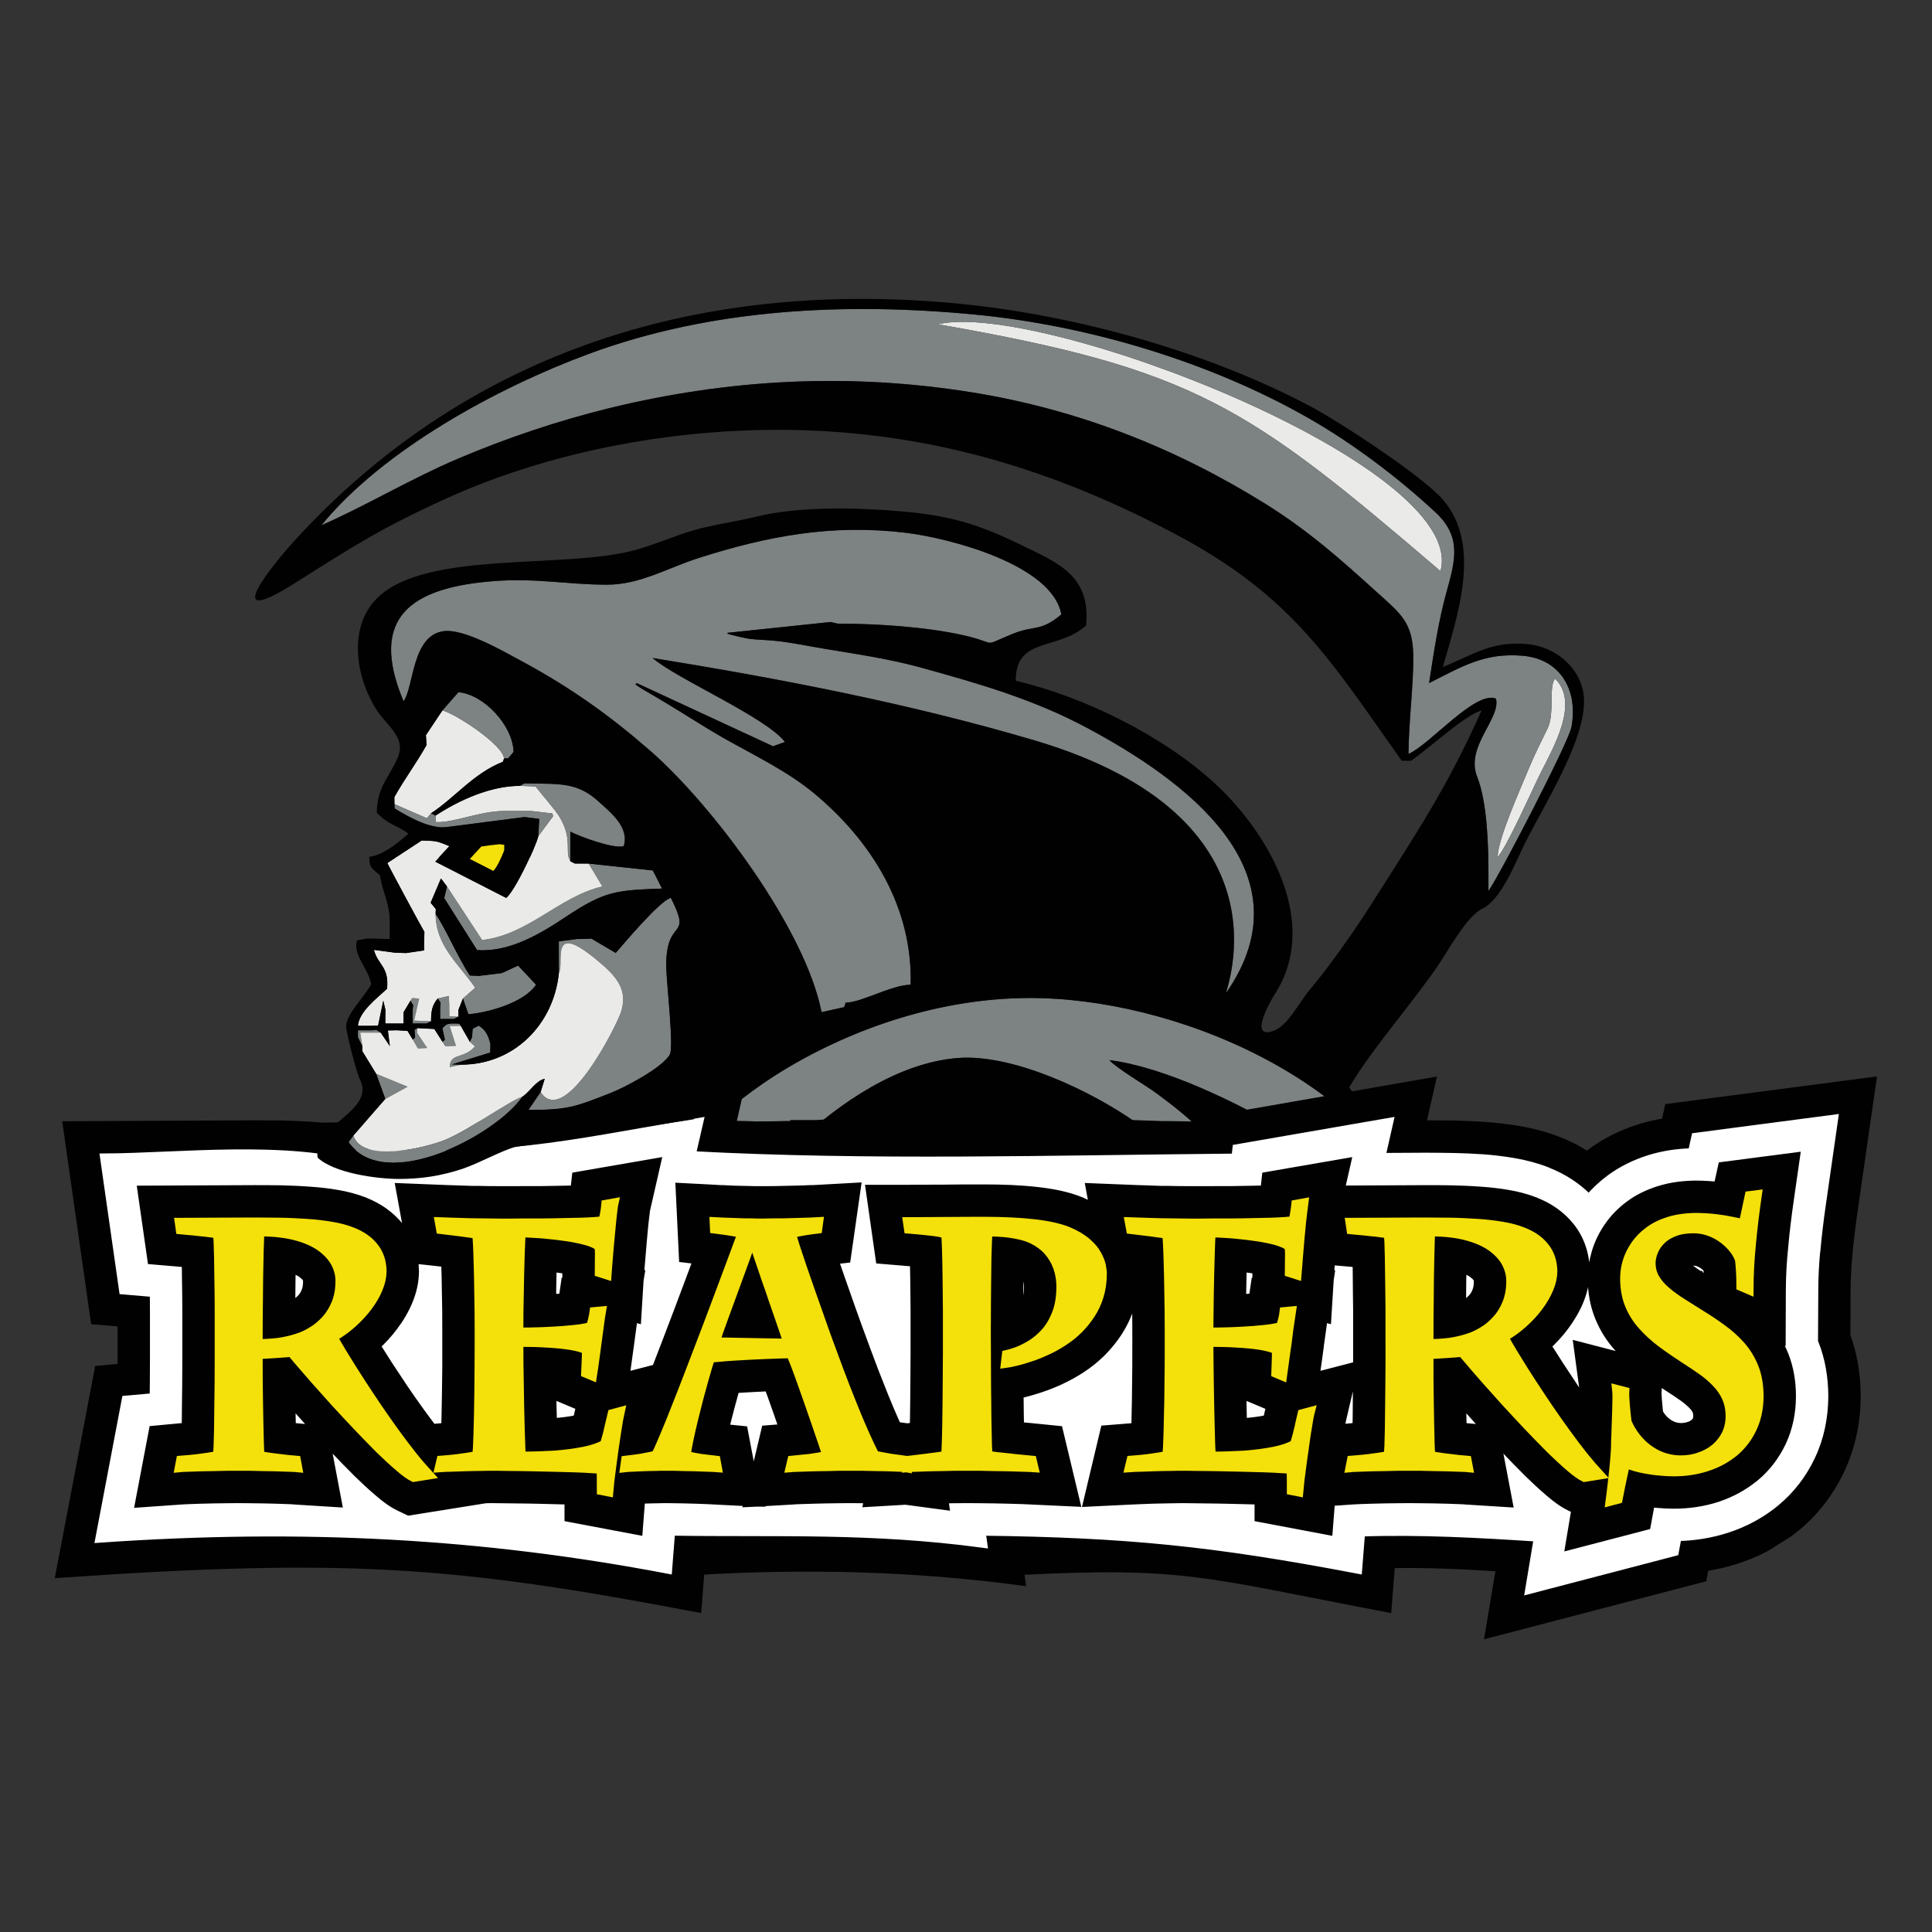 <svg version="1.1" baseProfile="basic" id="Layer_1" xmlns="http://www.w3.org/2000/svg"
	xmlns:xlink="http://www.w3.org/1999/xlink" x="0px" y="0px" viewBox="-101.86 821.445 800 800" xml:space="preserve">
	<rect x="-101.86" y="821.445" width="800" height="800" fill="#333333" stroke="none"/>
	<g>
		<path fill="#EAEAE8" d="M129.559,1224.463c-2.162,21.189-18.603,37.958-40.652,37.854l-4.544,1.028
		c-0.052-6.07,6.008-3.314,10.38-8.619l-2.068-1.909l-3.768-6.603l-4.57,0.052l2.608,8.249l-4.42,0.141l-1.195-1.839l-3.342-5.286
		l-7.056-0.366l-0.08,1.961l4.204,6.3l-3.88,0.155l-2.137-3.688l-2.169-3.584l-4.45-0.237l-3.653,0.078l0.829,6.507l-3.81-5.608
		h-4.711h-3.775l0.923,5.679l-0.052,1.953l5.747,9.403l13.03,5.353l-9.255,5.061l-13.249,15.159
		c3.429,11.391,29.575,5.216,37.828,1.865c9.923-4.011,26.819-16.296,32.172-17.968c3.298-2.197,5.739-6.803,9.272-7.395
		l-1.702,5.479c9.935,15,31.251-27.012,33.265-33.204c3.078-9.525-2.364-15.101-9.951-21.396
		C125.137,1202.243,132.114,1220.458,129.559,1224.463L129.559,1224.463z" />
		<path fill="#EAEAE8"
			d="M78.494,1159.172l0.087,2.686c7.343,0.393,18.246-4.587,28.275-4.587h11.364l8.66,1.014l0.27,1.158
		l-6.097,8.234c-1.089,4.55-9.906,23.338-13.335,25.657l-29.462-15.07l5.948-6.463c-3.646-1.42-4.718-2.112-8.554-2.216
		l-2.922-0.096l-14.183,9.314c0.271,0.803,14.427,27.101,15.34,28.521l-0.129,4.823l0.026,2.841l-7.535,1.106l-4.772-0.182
		l-8.477-1.136c1.563,6.219,6.357,6.892,5.416,16.1c-3.88,3.688-11.547,9.34-12.061,15.333h4.716l3.612-0.052l2.164-10.421
		l0.899,3.836l-0.053,5.679h7.563v-2.834v-1.86l2.843-4.754l0.744-1.105l2.878,0.236l-2.103,9.104l7.004,0.289
		c0-4.028,0.401-6.732,2.817-9.474l4.554-1.028l0.216,3.865l-0.026,0.958l0.054,3.61l3.732,0.159v-2.845l1.866-4.72l5.022-4.413
		c-6.707-9.829-16.336-17.261-16.362-30.578l0.087-1.99l-2.129-2.634l4.272-10.065l2.512,3.308l14.557,22.198
		c19.249-2.253,31.721-17.915,49.734-22.198l-5.652-9.444h-5.678l-1.899-0.951c-2.504-3.898,1.186-8.852-4.414-18.296
		c-1.761-3.037-7.31-9.178-9.995-12.707l-6.401-0.229C101.309,1146.858,88.313,1152.736,78.494,1159.172L78.494,1159.172z" />
		<path fill="#EAEAE8" d="M286.549,955.731c107.13,18.644,128.568,34.259,208.058,102.19
		C506.627,1014.208,327.97,945.562,286.549,955.731L286.549,955.731z" />
		<path fill="#EAEAE8"
			d="M61.477,1154.419l13.432,5.859l1.709-2.075c9.901-6.463,17.591-16.554,29.732-21.315l0.505-1.368
		c-0.479-5.686-20.078-18.57-25.528-19.887l-6.838,10.246l0.298,4.028c-4.483,7.973-8.836,13.573-13.362,21.622L61.477,1154.419z" />
		<path fill="#EAEAE8" d="M518.259,1176.208c3.106-2.416,14.811-28.706,17.653-34.392c5.319-10.639,16.467-29.442,6.089-39.371
		c-2.688,3.814,0,14.228-3.039,20.62c-2.721,5.645-5.477,11.009-7.85,16.79C527.769,1148.035,518.54,1168.373,518.259,1176.208
		L518.259,1176.208z" />
		<path fill="#7D8282"
			d="M244.956,1079.673c15.803,0,36.554,1.316,51.974,4.779c15.427,3.455,6.742,5.067,20.416-0.496
		c9.422-3.829,11.27-0.654,20.271-8.061c-3.628-20.634-46.486-31.702-64.522-33.855c-30.369-3.64-56.85,1.291-85.594,10.439
		c-12.76,4.047-24.308,11.102-38.105,11.075c-16.127-0.019-29.366-2.845-46.843-1.483c-33.667,2.634-52.122,14.549-37.293,49.784
		c4.359-6.271,3.409-27.281,16.597-29.068c8.331-1.124,24.553,8.23,32.246,12.385c19.92,10.761,35.933,22.048,52.975,36.874
		c26.27,22.824,64.657,74.398,71.249,108.517l9.367-2.091l0.669-1.912c6.141,0.185,18.649-7.195,26.866-7.38
		c0.829-32.079-16.042-59.324-39.981-79.237c-11.049-9.148-24.481-15.559-36.972-22.609c-6.246-3.521-12.734-7.646-18.847-11.435
		c-3.044-1.864-6.342-3.88-9.437-5.711c-0.646-0.399-9.054-5.112-8.704-5.468l0.566-0.403l56.396,26.132l4.918-1.779
		c-7.822-10.236-44.941-26.173-54.817-34.773c53.178,8.627,106.207,18.796,157.951,34.059
		c108.411,31.991,79.035,103.675,79.666,104.292l0.052,0.107c34.764-50.306-17.863-88.152-57.65-109.467
		c-22.15-11.89-45.37-18.544-69.424-25.162c-12.385-3.411-26.873-5.571-39.623-7.676c-6.697-1.099-13.641-2.627-20.373-3.271
		c-3.509-0.348-7.021-0.396-10.528-0.81c-0.967-0.107-9.15-1.864-9.096-2.242l0.054-0.244l42.683-4.483L244.956,1079.673z" />
		<path fill="#7D8282" d="M518.259,1176.208c0.279-7.835,9.51-28.173,12.855-36.353c2.373-5.781,5.129-11.146,7.852-16.79
		c3.037-6.393,0.35-16.806,3.037-20.62c10.376,9.929-0.77,28.732-6.089,39.371C533.072,1147.501,521.365,1173.792,518.259,1176.208
		L518.259,1176.208z M286.549,955.731c41.419-10.169,220.077,58.478,208.058,102.19C415.116,989.99,393.679,974.375,286.549,955.731
		L286.549,955.731z M31.205,1038.978c19.249-8.505,36.639-19.092,56.566-27.597c19.73-8.415,41.568-15.739,62.387-20.859
		c49.967-12.237,99.908-14.778,150.729-6.569c43.601,7.058,83.858,22.85,121.274,46.147c17.826,11.135,30.998,22.85,46.399,36.814
		c9.492,8.593,14.688,12.271,14.793,26.323c0.07,12.566-1.883,26.775-1.986,40.373c8.824-3.751,27.663-26.36,36.229-22.879
		c2.058,8.312-12.786,19.842-7.798,32.35c4.149,10.413,4.676,28.494,4.676,39.755v7.558c4.865-6.951,33.125-61.503,34.346-67.829
		c2.863-14.94-4.256-28.221-20.162-29.582c-15.839-1.369-25.313,4.554-38.761,11.312c2.021-13.109,3.819-25.513,7.378-38.305
		c3.579-12.77,6.002-22.365-4.639-32.316c-15.296-14.242-34.083-28.458-52.224-38.838c-40.958-23.498-91.614-38.62-138.493-43.129
		c-53.561-5.128-109.11-2.546-160.07,16.31C104.255,981.94,56.802,1007.613,31.205,1038.978L31.205,1038.978z" />
		<path fill="#7D8282" d="M161.742,1329.492c13.92,0,35.879,4.432,43.242-7.85c4.683-7.868,16.293-20.567,23.157-26.968
		c17.608-16.483,41.793-33.178,66.589-35.131c22.842-1.816,55.324,13.676,73.829,26.723c10.587,7.48,18.507,14.339,28.051,22.954
		c10.745,9.718,15.646,20.009,29.916,20.268c-2.268-11.16-21.683-30.732-30.039-39.038c-6.191-6.174-12.034-10.779-19.013-15.977
		c-4.935-3.662-16.848-10.554-19.99-14.061c22.535,2.808,52.575,17.375,72.216,28.99c8.721,5.165,20.636,15.071,27.84,22.296
		c17.531,17.689,3.278,17.948,32.357,17.793c-23.321-60.46-105.622-95.329-166.622-94.789
		c-35.112,0.289-70.732,11.768-100.657,29.864c-21.829,13.188-54.711,41.29-64.679,64.925H161.742L161.742,1329.492z" />
		<path fill="#7D8282" d="M129.559,1224.463c2.555-4.002-4.422-22.221,15.77-5.423c7.587,6.296,13.028,11.871,9.951,21.396
		c-2.016,6.192-23.331,48.204-33.265,33.2l-5.042,7.395c16.241,0.019,19.38-1.291,33.833-6.939
		c6.044-2.356,21.542-10.483,24.683-15.98c1.761-3.107-1.396-29.627-1.474-36.493c-0.207-20.975,11.042-10.265,1.909-28.388
		c-4.646,1.239-19.343,18.841-22.824,22.813l-10.126-5.956l-3.941,0.174h-1.911l-7.562,0.988v8.46V1224.463z" />
		<path fill="#7D8282" d="M83.238,1188.485l-1.145,4.85l13.591,21.5c13.353,0.977,26.113-6.654,36.909-13.857
		c16.119-10.709,20.81-10.894,39.676-11.607l-3.803-7.477l-26.594-2.852l5.652,9.443c-18.013,4.284-30.485,19.95-49.734,22.195
		L83.238,1188.485z" />
		<path fill="#7D8282" d="M134.295,1178.09v-12.296c4.038,2.127,18.157,7.272,22.108,6.007c2.46-7.805-5.477-13.997-10.509-18.551
		c-7.31-6.637-13.676-7.162-22.956-7.317l-7.657-0.114l-1.798,1.039l6.401,0.226c2.686,3.533,8.234,9.674,9.996,12.707
		C135.482,1169.235,131.792,1174.191,134.295,1178.09L134.295,1178.09z" />
		<path fill="#7D8282"
			d="M89.832,1234.859l2.256,6.559c7.991-0.644,23.087-4.754,28.014-12.233l-7.43-7.895l-6.725,3.097
		l-9.472,1.157l-3.803-0.155c-5.198-7.997-10.23-19.868-14.181-25.521c0.026,13.317,9.655,20.749,16.362,30.577L89.832,1234.859z" />
		<path fill="#7D8282" d="M81.327,1115.633c5.451,1.316,25.047,14.201,25.528,19.887l1.751-0.141l2.19-2.597
		c-0.392-11.183-12.464-23.819-22.833-24.711L81.327,1115.633z" />
		<path fill="#7D8282" d="M44.443,1291.656l-1.981,2.737c15.257,21.367,60.88-2.845,71.981-18.836
		c-5.353,1.672-22.249,13.953-32.172,17.964C74.02,1296.872,47.872,1303.046,44.443,1291.656L44.443,1291.656z" />
		<path fill="#7D8282" d="M121.055,1167.677l6.096-8.234l-0.27-1.158l-8.66-1.014h-11.364c-10.029,0-20.932,4.979-28.275,4.587
		l-0.087-2.686l-1.875-0.969l-1.709,2.075l-13.432-5.859l0.096,1.794c5.774,3.551,14.854,8.645,21.665,7.68l32.096-4.129
		l2.885,0.352l3.202,0.426L121.055,1167.677z" />
		<path fill="#7D8282" d="M92.675,1252.818l2.068,1.909c-4.372,5.305-10.432,2.549-10.38,8.619l4.544-1.028l-3.707-0.122l15.927-4.92
		l0.08-3.488c-0.88-3.674-1.913-5.716-4.833-7.65l-2.51,1.317l-0.244,3.507L92.675,1252.818z" />
		<polygon fill="#7D8282" points="57.691,1276.497 66.947,1271.44 53.914,1266.083 	" />
		<polygon fill="#7D8282" points="87.966,1242.423 84.233,1242.264 84.179,1238.654 84.205,1237.696 83.987,1233.83 79.435,1234.859 
		80.586,1236.664 80.403,1238.654 80.403,1243.375 84.179,1243.375 86.055,1243.375 	" />
		<path fill="#7D8282" d="M81.327,1252.818l1.195,1.839l4.42-0.137l-2.608-8.249l4.57-0.053c-1.056-0.669,1.249-0.961-2.852-0.961
		c-3.087,0-3.087,0.473-4.728,1.912L82.37,1252L81.327,1252.818z" />
		<polygon fill="#7D8282" points="76.618,1244.333 69.614,1244.043 71.717,1234.94 68.837,1234.703 68.097,1235.809 69.24,1237.625 
		69.038,1239.579 69.038,1245.257 72.806,1245.257 74.708,1245.257 	" />
		<polygon fill="#7D8282" points="69.038,1251.893 71.175,1255.582 75.055,1255.426 70.853,1249.13 70.931,1247.166 69.806,1247.917 
		70.051,1251.039 	" />
		<polygon fill="#7D8282" points="48.219,1254.727 47.297,1249.048 51.072,1249.048 55.782,1249.048 53.992,1247.917 
		52.013,1248.098 46.355,1248.098 46.355,1250.961 	" />
		<path fill="#010101" d="M161.742,1329.492h-3.803c9.97-23.635,42.85-51.737,64.679-64.925
		c29.924-18.097,65.544-29.575,100.657-29.864c61-0.54,143.299,34.329,166.622,94.789c-29.079,0.155-14.826-0.104-32.357-17.793
		c-7.206-7.221-19.121-17.131-27.84-22.296c-19.641-11.615-49.679-26.183-72.216-28.99c3.141,3.507,15.054,10.398,19.99,14.061
		c6.979,5.197,12.823,9.803,19.013,15.98c8.356,8.302,27.771,27.874,30.039,39.034c-14.27-0.259-19.171-10.55-29.916-20.268
		c-9.542-8.615-17.464-15.474-28.051-22.954c-18.505-13.051-50.988-28.539-73.829-26.723c-24.796,1.953-48.981,18.647-66.589,35.131
		c-6.864,6.4-18.472,19.1-23.157,26.968C197.621,1333.923,175.663,1329.492,161.742,1329.492L161.742,1329.492z M122.013,1273.637
		l1.702-5.479c-3.533,0.596-5.974,5.197-9.272,7.398c-11.101,15.991-56.724,40.207-71.981,18.836l1.981-2.737l13.249-15.159
		l-3.777-10.413l-5.747-9.403l0.052-1.953l-1.864-3.766v-2.863h5.66l1.979-0.182l1.789,1.132l3.81,5.608l-0.829-6.507l3.653-0.078
		l4.448,0.237l2.171,3.584l1.012-0.854l-0.244-3.118l1.125-0.751l7.056,0.366l3.342,5.286l1.045-0.825l-1.045-4.831
		c1.639-1.438,1.639-1.908,4.728-1.908c4.101,0,1.796,0.284,2.852,0.958l3.766,6.603l0.943-1.856l0.246-3.507l2.51-1.317
		c2.92,1.935,3.951,3.977,4.833,7.65l-0.08,3.488l-15.927,4.92l3.707,0.122c22.049,0.104,38.489-16.669,40.653-37.854v-4.753v-8.46
		l7.561-0.988h1.911l3.941-0.174l10.126,5.956c3.479-3.977,18.176-21.578,22.824-22.813c9.133,18.123-2.118,7.413-1.909,28.388
		c0.08,6.866,3.235,33.386,1.474,36.493c-3.141,5.493-18.639,13.624-24.683,15.98c-14.453,5.648-17.591,6.958-33.833,6.939
		L122.013,1273.637z M106.856,1135.52l-0.505,1.368c-12.141,4.762-19.833,14.853-29.732,21.315l1.875,0.969
		c9.819-6.437,22.815-12.314,34.991-12.314l1.798-1.036l7.657,0.115c9.279,0.155,15.646,0.681,22.956,7.316
		c5.033,4.551,12.969,10.743,10.509,18.552c-3.951,1.262-18.07-3.884-22.108-6.011v12.3l1.9,0.95h5.678l26.594,2.853l3.803,7.473
		c-18.864,0.718-23.557,0.898-39.676,11.611c-10.796,7.202-23.557,14.834-36.909,13.857l-13.591-21.5l1.145-4.85l-2.512-3.307
		l-4.273,10.065l2.129,2.634l-0.087,1.986c3.951,5.652,8.984,17.523,14.181,25.524l3.803,0.155l9.472-1.161l6.725-3.097l7.43,7.895
		c-4.927,7.483-20.024,11.593-28.014,12.236l-2.257-6.559l-1.866,4.721v2.841l-1.911,0.951h-1.875h-3.777v-4.717l0.183-1.99
		l-1.15-1.806c-2.416,2.737-2.817,5.441-2.817,9.474l-1.911,0.922h-1.899h-3.77v-5.675l0.202-1.957l-1.145-1.813l-2.843,4.753v1.857
		v2.834h-7.563l0.054-5.675l-0.899-3.84l-2.164,10.424l-3.612,0.052h-4.717c0.513-5.992,8.179-11.645,12.062-15.333
		c0.941-9.211-3.853-9.884-5.416-16.103l8.477,1.136l4.772,0.185l7.535-1.105l-0.026-2.845l0.129-4.82
		c-0.914-1.424-15.068-27.718-15.34-28.521l14.183-9.314l2.922,0.096c3.836,0.104,4.909,0.792,8.555,2.216l-5.948,6.463
		l29.462,15.07c3.429-2.323,12.245-21.107,13.336-25.661l0.368-7.136l-3.202-0.426l-2.886-0.352l-32.096,4.128
		c-6.812,0.966-15.89-4.128-21.664-7.679l-0.096-1.795l-0.05-2.885c4.526-8.05,8.878-13.65,13.362-21.622l-0.298-4.028l6.838-10.251
		l6.636-7.561c10.369,0.892,22.441,13.527,22.833,24.711l-2.19,2.597L106.856,1135.52z M244.956,1079.673l-2.904-0.67l-42.683,4.483
		l-0.054,0.244c-0.052,0.374,8.129,2.135,9.096,2.241c3.507,0.419,7.021,0.463,10.528,0.811c6.732,0.644,13.676,2.172,20.374,3.271
		c12.75,2.101,27.239,4.265,39.622,7.676c24.054,6.617,47.272,13.272,69.425,25.162c39.788,21.314,92.415,59.161,57.65,109.467
		l-0.052-0.107c-0.629-0.618,28.746-72.301-79.667-104.292c-51.744-15.263-104.772-25.432-157.95-34.059
		c9.873,8.601,46.995,24.537,54.817,34.772l-4.918,1.779l-56.396-26.131l-0.566,0.403c-0.35,0.354,8.059,5.067,8.704,5.467
		c3.096,1.832,6.392,3.848,9.437,5.716c6.115,3.784,12.602,7.909,18.848,11.431c12.49,7.051,25.922,13.457,36.972,22.609
		c23.941,19.913,40.81,47.157,39.981,79.237c-8.216,0.185-20.723,7.561-26.865,7.38l-0.67,1.912l-9.366,2.09
		c-6.592-34.117-44.979-85.691-71.249-108.516c-17.042-14.827-33.056-26.113-52.975-36.874c-7.694-4.154-23.916-13.51-32.246-12.385
		c-13.186,1.786-12.235,22.798-16.597,29.068c-14.828-35.235,3.629-47.15,37.294-49.784c17.479-1.361,30.718,1.465,46.843,1.483
		c13.798,0.026,25.345-7.028,38.106-11.075c28.747-9.152,55.225-14.079,85.594-10.439c18.035,2.153,60.895,13.221,64.521,33.855
		c-9,7.405-10.85,4.228-20.27,8.061c-13.675,5.563-4.988,3.95-20.417,0.495C281.508,1080.99,260.76,1079.673,244.956,1079.673
		L244.956,1079.673z M31.205,1038.978c25.597-31.365,73.05-57.038,110.644-70.958c50.96-18.859,106.507-21.441,160.07-16.311
		c46.879,4.51,97.536,19.632,138.493,43.126c18.141,10.38,36.928,24.596,52.226,38.842c10.639,9.95,8.216,19.543,4.637,32.313
		c-3.559,12.795-5.354,25.199-7.378,38.305c13.448-6.758,22.922-12.677,38.761-11.312c15.906,1.361,23.025,14.645,20.162,29.586
		c-1.221,6.322-29.479,60.878-34.345,67.829v-7.562c0-11.261-0.523-29.339-4.676-39.752c-4.989-12.511,9.854-24.037,7.798-32.35
		c-8.565-3.48-27.404,19.125-36.23,22.876c0.104-13.598,2.057-27.803,1.986-40.373c-0.104-14.05-5.301-17.73-14.793-26.319
		c-15.401-13.965-28.573-25.681-46.399-36.818c-37.415-23.294-77.676-39.09-121.274-46.145
		c-50.822-8.208-100.761-5.671-150.729,6.566c-20.819,5.12-42.659,12.444-62.387,20.863
		C67.844,1019.886,50.454,1030.473,31.205,1038.978L31.205,1038.978z M478.543,1136.463h3.803
		c7.202-4.798,22.361-18.97,29.286-20.83c-13.99,31.477-27.122,51.022-45.264,79.614c-7.223,11.434-17.464,26.042-26.112,36.337
		c-4.31,5.083-8.81,14.656-14.896,16.769c-10.5,3.644-0.854-12.951,0.594-15.167c19.047-29.323-2.166-66.286-24.337-86.946
		c-21.473-19.949-54.491-36.285-82.891-42.914c-0.019-18.378,17.407-12.308,29.148-22.876c1.953-20.679-11.357-25.81-27.508-33.641
		c-17.836-8.679-29.758-12.008-49.678-13.676c-18.395-1.543-41.714-2.094-59.559,2.286c-8.479,2.094-17.331,3.207-25.643,5.57
		c-8.059,2.339-15.596,5.768-24.047,8.131c-29.296,8.18-86.502,0-106.903,19.791c-12.688,12.26-8.982,33.56-0.15,46.939
		c3.953,6.019,11.776,10.92,8.61,18.866c-3.455,8.571-8.706,12.192-8.835,23.249c5.458,5.549,8.084,4.835,13.081,8.689
		c-3.522,3.13-10.395,9.041-16.171,9.548c0.105,4.935,1.047,4.425,4.509,7.779c0.873,6.873,4.012,10.851,4.012,19.65v5.679v0.95
		l-9.489-0.133l-4.071,0.751c-1.953,6.141,5.146,12.056,5.815,18.192c-2.284,4.543-9.977,11.975-10.343,17.139
		c-0.2,2.189,4.528,19.887,5.601,21.943c7.028,13.536-19.432,18.858-17.46,32.62c6.838,6.455,24.596,8.845,33.746,8.845
		c9.183,0,17.39-1.272,26.092-4.136c7.162-2.408,16.521-7.694,22.122-9.141c1.716,7.572,11.658,32.027,17.11,36.84
		c6.97,6.178,40.505,3.873,51.922,3.873h287.511h-5.669c9.524,0,37.19,1.587,43.923-2.563c1.885-7.535-16.798-27.366-21.612-33.962
		c-7.188-9.906-22.729-21.142-27.998-28.784c8.88-15.277,25.836-34.439,36.702-50.368c4.465-6.573,12.054-20.686,18.579-23.741
		c7.519-3.533,13.502-18.785,17.268-26.486c7.747-15.918,27.193-45.675,24.458-62.613c-1.798-11.382-12.161-19.398-23.271-20.39
		c-14.758-1.317-22.295,4.332-34.938,9.521c5.981-21.186,16.326-50.42,0.052-69.305c-8.48-9.829-43.052-32.435-55.42-38.949
		c-42.772-22.554-97.055-37.547-145.059-42.223c-105.052-10.184-201.594,18.43-274.08,97.045c-9.42,10.225-33.23,39.108-0.82,18.651
		c24.43-15.44,35.794-22.783,62.36-34.88c47.858-21.807,105.342-31.113,157.638-27.98c52.348,3.167,98.634,18.244,144.754,42.678
		C432.998,1068.172,448.642,1094.125,478.543,1136.463L478.543,1136.463z" />
		<path fill="#F4E00B" d="M102.426,1182.075l-9.726-4.953l4.744-5.157c2.634-0.373,5.104-0.714,7.51-0.939l1.988,0.244l-0.026,2.301
		C105.356,1177.569,103.785,1180.602,102.426,1182.075L102.426,1182.075z" />
		<path fill="#010101" stroke="#010101" stroke-width="3.782" stroke-miterlimit="10"
			d="M555.344,1300.186
		c0.488-0.402,0.979-0.769,1.465-1.116c6.176-4.64,13.117-8.024,20.479-10.329l0.086-0.033c3.438-1.047,6.98-1.85,10.571-2.375
		l1.31-6l83.885-10.972l-7.552,52.521c-0.906,6.178-1.657,12.385-2.249,18.633v0.118c-0.49,5.009-0.768,10.014-0.805,15.071
		l-0.07,18.84c2.896,7.935,4.206,16.31,4.256,24.751v0.226v0.192c-0.05,10.469-2.146,20.724-6.608,30.212
		c-4.308,9.211-10.466,17.271-18.265,23.723l-0.158,0.107c-1.012,0.836-2.04,1.639-3.035,2.371l-9.228,5.793
		c-3.821,2.057-7.885,3.766-12.035,5.127c-4.413,1.432-8.932,2.479-13.502,3.178l-0.854,4.462l-88.053,22.99l4.57-27.349
		c-15.248-1.01-30.352-1.742-45.614-1.432l-1.45,18.248c-75.774-14.445-83.484-18.873-152.28-15.422l0.608,4.324
		c-44.636-5.963-89.265-6.943-132.84-4.395l-1.204,15.492c-99.855-19.051-144.998-22.469-263.632-14.268l16.014-84.061l9.533-0.873
		c0-1.014,0-1.99,0.026-3c0-2.737,0-5.53,0-8.286v-7.709l-11.172-0.943l-11.469-80.396l77.363-0.366c3.759,0,7.51,0.033,11.25,0.07
		h0.15h0.122c4.298,0.085,8.554,0.296,12.836,0.573h0.148l0.148,0.019c1.317,0.089,2.662,0.196,3.979,0.314l49.625-1.08
		c1.866,0.07,3.744,0.137,5.626,0.207c2.092,0.052,4.178,0.107,6.27,0.211c2.418,0,4.798,0,7.188,0.07
		c1.596,0.033,3.235,0.07,4.852,0.07c1.202,0,2.414,0,3.584,0c0.993,0,1.988,0,2.983,0l0.209-1.99l92.554-16.136l-4.054,17.808
		c0.749,0.019,1.474,0.037,2.214,0.07c1.465,0.052,2.904,0.104,4.352,0.104c1.16,0.07,2.293,0.107,3.479,0.141
		c0.551,0,1.073,0,1.605,0c1.315,0,2.634,0,3.951-0.036c1.709,0,3.427-0.034,5.146-0.104c1.909-0.052,3.827-0.052,5.765-0.106
		c0.07,0,0.131,0,0.218,0l-0.052-0.33h8.443l47.866-2.688l-0.366,2.637c1.761,0,3.523-0.052,5.277-0.052
		c2.129,0,4.239,0,6.357-0.018h0.218h0.218c1.798,0,3.549,0,5.356,0l0.27-0.037h0.271c1.448,0,2.895,0,4.363,0
		c3.906,0,7.813,0.052,11.774,0.226l-0.385-2.108l50.186,2.057c1.883,0.07,3.768,0.141,5.634,0.211
		c2.077,0.052,4.206,0.104,6.298,0.207c2.371,0,4.763,0,7.169,0.07c1.604,0.037,3.226,0.07,4.85,0.07c1.188,0,2.406,0,3.592,0
		c0.977,0,1.953,0,2.93,0l0.244-1.99l92.54-16.137l-4.03,17.672h1.57c3.766,0,7.517,0.033,11.286,0.066h0.12h0.122
		c4.291,0.089,8.582,0.3,12.838,0.577h0.155l0.139,0.019c4.728,0.314,9.455,0.873,14.095,1.676h0.054
		c5.58,0.939,11.04,2.39,16.291,4.432l0.105,0.037C547.635,1295.684,551.628,1297.726,555.344,1300.186L555.344,1300.186z" />
		<path fill="#FFFFFF" stroke="#FFFFFF" stroke-width="3.782" stroke-miterlimit="10"
			d="M556.06,1318.032
		c2.565-3.052,5.528-5.808,8.756-8.234c4.955-3.681,10.554-6.403,16.432-8.234l0.053-0.019c5.704-1.761,11.669-2.615,17.638-2.738
		l1.411-6.402l57.007-7.484l-5.024,35.01c-0.941,6.422-1.709,12.873-2.303,19.31l-0.051,0.107c-0.522,5.39-0.803,10.831-0.82,16.272
		l-0.106,21.423c0.106,0.207,0.209,0.418,0.279,0.662l0.017,0.107c2.739,6.854,3.908,14.197,3.96,21.592v0.122v0.122
		c-0.05,8.512-1.674,16.887-5.319,24.597c-3.455,7.395-8.407,13.883-14.742,19.117l-0.068,0.07
		c-5.913,4.85-12.664,8.479-19.953,10.85c-6.681,2.164-13.624,3.277-20.638,3.385l-1.169,6.207l-59.814,15.629l3.594-21.592
		c-24.839-1.605-48.878-2.967-73.681-2.127l-1.221,15.381c-59.726-11.371-95.523-15-155.965-15.732l0.697,4.99
		c-47.087-6.277-85.043-4.291-128.381-4.99c-0.272,0-0.57,0-0.838,0l-1.23,15.732c-76.385-14.545-150.796-18.695-235.024-12.836
		l10.852-57.108l11.608-1.014c0.026-1.883,0.026-3.766,0.052-5.648c0.026-3.155,0.026-6.352,0.052-9.559c0-2.793,0-5.549,0-8.338
		v-8.757c0-1.379,0-2.756,0-4.065c-0.026-2.216-0.026-4.413-0.052-6.577c0-0.244,0-0.418,0-0.629l-12.76-1.08l-7.807-54.597
		c30.7-0.155,75.356-5.582,107.214,3.873l-1.019-5.686c60.205,2.509,80.073-2.53,139.721-12.873l-3.148,13.706
		c74.021,3.979,149.665,1.693,224.218,1.05c0.453-0.037,0.96-0.037,1.45-0.037l0.401-3.839l62.794-10.88l-3.277,14.475l18.368-0.104
		c3.716,0,7.413,0.052,11.075,0.104h0.211c4.063,0.07,8.127,0.244,12.192,0.525h0.209c4.307,0.314,8.564,0.817,12.822,1.535h0.037
		c4.674,0.803,9.294,1.987,13.707,3.696l0.037,0.055C545.175,1309.117,551.142,1312.957,556.06,1318.032L556.06,1318.032z" />
		<path fill="#010101" stroke="#010101" stroke-width="3.782" stroke-miterlimit="10"
			d="M554.262,1402.492
		c0.021-0.766,0.021-1.568,0.021-2.371c0-0.54,0.035-1.169-0.021-1.728l-2.634-19.605l21.892,5.686
		c-1.831-1.639-3.592-3.352-5.249-5.197c-3.331-3.666-5.93-7.887-7.814-12.474c-2.059-5.042-2.965-10.414-2.965-15.822v-0.07
		c0-3.625,0.54-7.221,1.57-10.709v-0.037c1.115-3.732,2.808-7.254,4.988-10.465l0.052-0.066c2.373-3.525,5.338-6.544,8.739-9.074
		c3.716-2.808,7.973-4.794,12.42-6.188h0.02c4.883-1.521,10.012-2.149,15.159-2.183h0.068h0.105
		c3.002,0.037,6.019,0.192,8.983,0.525l1.831-8.253l30.143-3.925l-2.512,17.497c-0.96,6.644-1.779,13.291-2.373,19.938v0.066
		c-0.61,5.826-0.925,11.652-0.958,17.549l-0.07,20.357l-2.95-1.291c1.657,2.53,3.052,5.216,4.189,8.023l0.017,0.052
		c2.092,5.305,2.983,11.023,3,16.709v0.089v0.089c-0.017,6.54-1.256,12.977-4.047,18.943c-2.669,5.616-6.383,10.499-11.147,14.476
		h-0.052c-4.622,3.84-9.892,6.629-15.561,8.516c-5.843,1.883-11.877,2.723-17.949,2.723c-2.233,0-4.432-0.141-6.629-0.314
		c-0.977-0.07-2.005-0.178-3.018-0.314c-0.053,0.348-0.123,0.662-0.174,1.01l-1.553,8.408l-31.556,8.23l2.495-14.93l-2.268-1.08
		c-3.176-1.502-6.124-3.766-8.774-6.07c-3.087-2.619-6.019-5.375-8.88-8.164l-0.07-0.104c-3.277-3.248-6.507-6.56-9.68-9.91
		c-1.169-1.255-2.322-2.476-3.453-3.696l5.006,26.306l-17.267-1.084c-0.979-0.104-1.922-0.137-2.863-0.174
		c-1.674-0.037-3.314-0.137-4.935-0.174c-1.953-0.07-3.925-0.07-5.863-0.141c-1.831,0-3.679-0.033-5.51-0.066
		c-1.57,0-3.122-0.037-4.694-0.037c-1.43,0-2.93,0.037-4.361,0.037c-1.813,0.033-3.627,0.066-5.46,0.066
		c-1.953,0.07-3.871,0.07-5.826,0.141c-1.674,0.037-3.296,0.137-4.953,0.174c-0.926,0.037-1.832,0.07-2.738,0.141l-9.089,0.625
		l-0.941,12.004l-28.589-5.408v-7.188c-2.582-0.066-5.199-0.137-7.746-0.207h-0.139c-3.141-0.104-6.298-0.137-9.473-0.207
		c-2.808-0.037-5.652-0.07-8.426-0.107c-2.076-0.033-4.079-0.07-6.104-0.07c-1.519,0-3.019,0.037-4.535,0.07
		c-1.903,0.037-3.838,0.07-5.723,0.107c-1.988,0.07-4.012,0.104-6,0.207c-1.622,0.037-3.296,0.107-4.92,0.207l-17.863,0.873
		l7.117-29.897l9.736-0.77c0.803-0.066,1.657-0.155,2.477-0.244c0.192,0,0.366-0.015,0.577-0.033c0.05-2.023,0.104-4.028,0.12-6.037
		v-0.104c0.087-3.07,0.141-6.107,0.157-9.178c0.017-3.107,0.068-6.263,0.105-9.381c0.019-2.863,0.019-5.704,0.019-8.549v-6.596
		c0-2.859-0.019-5.737-0.054-8.597c-0.017-3.193-0.068-6.367-0.122-9.545v-0.104c-0.05-3.052-0.104-6.07-0.205-9.141v-0.104
		c-0.019-0.314-0.019-0.596-0.019-0.873c-0.105-0.037-0.209-0.037-0.333-0.07h-0.035c-0.174-0.015-0.418-0.07-0.594-0.07
		c0.314,1.676,0.472,3.385,0.437,5.112c-0.017,4.272-0.61,8.564-1.85,12.718c-1.188,3.87-2.895,7.518-5.092,10.921l-0.019,0.066
		c-2.023,3.07-4.308,5.896-6.943,8.516c-2.58,2.512-5.392,4.775-8.441,6.747c-2.738,1.779-5.636,3.366-8.601,4.728l-0.053,0.037
		c-2.669,1.202-5.39,2.301-8.146,3.207c-2.321,0.766-4.639,1.465-7.028,2.023c-0.542,0.122-1.152,0.244-1.728,0.381
		c0.033,1.188,0.033,2.375,0.052,3.559v0.07c0.035,3.178,0.05,6.385,0.139,9.56v0.106c0,0.07,0,0.138,0,0.226
		c0.803,0.089,1.568,0.156,2.336,0.263c1.448,0.138,2.932,0.244,4.345,0.418l9.419,0.943l7.099,29.653l-17.862-0.836
		c-1.237-0.07-2.512-0.141-3.768-0.174c-1.918-0.037-3.766-0.141-5.686-0.174c-2.129-0.07-4.308-0.07-6.472-0.141
		c-1.988,0-3.993-0.037-6-0.07c-1.648,0-3.263-0.033-4.857-0.033c-1.639,0-3.253,0.033-4.892,0.033
		c-1.65,0.037-3.342,0.07-5.016,0.07l0.385,2.723l-16.171-2.164l-15.568,0.906l0.298-1.465c-1.021-0.037-2.042-0.037-3.037-0.07
		c-1.718,0-3.464-0.033-5.171-0.033c-1.213,0-2.443,0.033-3.636,0.033c-1.763,0.037-3.523,0.07-5.268,0.07
		c-2.014,0.07-4.012,0.07-6.026,0.141c-1.771,0.033-3.577,0.137-5.338,0.174c-1.073,0.033-2.146,0.07-3.202,0.174l-14.641,0.836
		l0.026,0.037h-0.418l-3.007,0.141l0.096-0.314l-13.755-0.699c-1.099-0.07-2.197-0.141-3.287-0.174
		c-1.587-0.037-3.167-0.141-4.728-0.174c-1.744-0.07-3.455-0.07-5.172-0.141c-1.5,0-3.009-0.037-4.502-0.07
		c-1.115,0-2.197-0.037-3.305-0.037c-1.176,0-2.321,0.037-3.5,0.07c-1.481,0.037-2.956,0.037-4.439,0.107h-0.104h-0.08
		c-0.647,0.033-1.317,0.033-1.962,0.07l-1.012,12.943l-28.606-5.408v-7.188c-2.601-0.07-5.164-0.141-7.772-0.211h-0.087
		c-3.167-0.104-6.324-0.137-9.489-0.207c-2.81-0.037-5.626-0.07-8.434-0.104c-2.042-0.037-4.082-0.07-6.087-0.07
		c-0.892,0-1.772,0-2.66,0.037l-31.817,5.09l-3.786-1.813c-3.157-1.498-6.115-3.766-8.758-6.07c-3.087-2.619-6-5.371-8.88-8.164
		l-0.079-0.104c-3.278-3.248-6.489-6.56-9.655-9.91c-1.186-1.255-2.329-2.476-3.453-3.696l4.979,26.306l-17.258-1.084
		c-0.971-0.104-1.901-0.137-2.873-0.174c-1.665-0.037-3.305-0.137-4.927-0.174c-1.962-0.07-3.925-0.07-5.843-0.141
		c-1.859,0-3.708-0.033-5.521-0.066c-1.561,0-3.141-0.037-4.702-0.037c-1.448,0-2.913,0.037-4.369,0.037
		c-1.824,0.033-3.62,0.066-5.434,0.066c-1.962,0.07-3.899,0.07-5.843,0.141c-1.665,0.037-3.306,0.137-4.972,0.174
		c-0.908,0.037-1.823,0.07-2.739,0.141l-17.336,1.221l5.711-30.038l10.054-0.939c0.864-0.07,1.744-0.155,2.608-0.248
		c0.279-0.015,0.603-0.033,0.9-0.066c0.05-2.689,0.104-5.375,0.104-8.079v-0.085c0.054-3.211,0.087-6.437,0.115-9.629
		c0.026-3.174,0.026-6.422,0.05-9.61c0-2.774,0-5.601,0-8.394v-8.756c0-1.395,0-2.79,0-4.169c-0.026-2.216-0.026-4.447-0.05-6.629
		c-0.028-2.527-0.061-5.076-0.115-7.621v-0.137c0-1.657-0.026-3.333-0.053-4.99c-0.078-0.037-0.13-0.037-0.183-0.037h-0.113
		l-0.131-0.019c-1.064-0.104-2.111-0.192-3.184-0.296l-10.624-0.906l-4.125-28.816l46.486-0.211c3.646,0,7.266,0,10.902,0.07h0.08
		c3.897,0.107,7.753,0.244,11.617,0.54h0.104c3.864,0.263,7.755,0.666,11.559,1.343c3.786,0.629,7.561,1.605,11.12,2.967
		l0.026,0.052c5.749,2.216,10.781,5.634,14.645,10.446c2.521,3.211,4.265,6.77,5.258,10.554l-4.883-26.774l16.729,0.662
		c1.954,0.107,3.907,0.141,5.869,0.211c2.26,0.104,4.474,0.137,6.732,0.226c2.338,0,4.657,0.019,6.995,0.089
		c1.814,0.015,3.655,0.033,5.443,0.033c1.203,0,2.414,0,3.585,0c2.014,0,4.028-0.019,6.07-0.019c2.512-0.015,5.033-0.015,7.57-0.015
		c2.66-0.037,5.319-0.089,7.962-0.141c1.805-0.037,3.603-0.07,5.39-0.104l0.636-5.582l33.047-5.723l-4.456,19.502
		c-0.08,0.521-0.131,1.117-0.209,1.676v0.104l-0.035,0.107c-0.209,1.568-0.333,3.155-0.533,4.746
		c-0.194,2.02-0.385,4.062-0.566,6.104c-0.192,2.061-0.375,4.15-0.523,6.244c-0.174,1.816-0.322,3.61-0.455,5.408
		c-0.087,0.873-0.139,1.694-0.19,2.512h0.19l-0.364,2.127l-0.979,15.874l-1.42-0.419c-0.113,0.611-0.19,1.222-0.298,1.85
		c-0.19,1.502-0.409,2.964-0.592,4.432c-0.272,1.884-0.516,3.748-0.751,5.579v0.07l-0.026,0.107c-0.27,1.92-0.514,3.803-0.786,5.686
		c-0.228,1.62-0.455,3.277-0.671,4.887l-0.028,0.118v0.104c-0.104,0.647-0.174,1.276-0.296,1.887l13.033-3.385
		c1.194-3.07,2.363-6.089,3.512-9.122l0.026-0.037c1.805-4.676,3.577-9.349,5.338-14.021c1.657-4.398,3.331-8.845,4.981-13.258
		l0.028-0.07c1.115-2.93,2.179-5.808,3.253-8.708l-5.906-0.714l-1.387-29.131l14.828,0.77c1.049,0.104,2.094,0.137,3.122,0.137
		c1.456,0.07,2.93,0.141,4.414,0.211c1.472,0.033,2.963,0.066,4.472,0.104c1.256,0.037,2.521,0.07,3.768,0.089
		c0.744,0.019,1.465,0.019,2.171,0.019c1.422,0,2.878,0,4.3-0.019c1.814-0.019,3.646-0.019,5.443-0.089
		c1.937-0.037,3.872-0.07,5.793-0.137c1.691,0,3.366-0.107,5.059-0.178c1.081,0,2.179-0.033,3.252-0.104l16.319-0.906l-4.206,29.445
		l-5.092,0.592c0.969,2.822,1.946,5.667,2.948,8.512l0.028,0.07c1.195,3.451,2.416,6.87,3.618,10.291v0.034
		c1.16,3.211,2.305,6.421,3.472,9.666c0.969,2.618,1.92,5.249,2.913,7.883v0.037c1.204,3.277,2.462,6.559,3.69,9.821
		c1.369,3.54,2.763,7.047,4.178,10.554c1.361,3.352,2.739,6.629,4.213,9.943c0.324,0.714,0.647,1.428,1.002,2.197
		c1.43,0.207,2.904,0.399,4.336,0.592c0.644-0.089,1.289-0.178,1.937-0.207h0.026c0.348-0.07,0.671-0.107,0.977-0.141
		c0-0.455,0.042-0.925,0.042-1.413c0.054-3.122,0.105-6.296,0.131-9.437v-0.089c0.026-3.381,0.05-6.747,0.087-10.132
		c0.009-3.211,0.009-6.422,0.052-9.596c0-2.649,0-5.268,0-7.92v-5.72c0-1.258,0-2.549,0-3.824c-0.042-2.076-0.042-4.17-0.052-6.297
		c-0.037-2.441-0.061-4.901-0.087-7.376v-0.122c-0.028-2.127-0.08-4.291-0.122-6.403c-0.052-0.015-0.061-0.015-0.104-0.015
		c-1.143-0.089-2.268-0.192-3.429-0.281l-10.658-0.888l-4.125-28.905h15.428c1.082,0,2.156,0,3.202-0.037h0.104h0.115
		c1.698,0,3.442,0,5.162-0.019h0.087h0.08c2.094,0,4.178-0.015,6.298-0.015c2.153-0.037,4.31-0.037,6.479-0.07h0.061h0.087
		c1.901,0,3.812,0,5.705-0.019h0.105h0.087c1.448,0,2.895,0,4.363,0c7.361,0,14.791,0.263,22.063,1.099
		c5.913,0.681,12.07,1.816,17.601,4.047l0.105,0.07h0.07c1.865,0.803,3.662,1.676,5.46,2.704l-1.554-8.427l16.747,0.666
		c1.937,0.107,3.892,0.141,5.863,0.211c2.214,0.104,4.463,0.137,6.695,0.226c2.356,0,4.709,0.019,7.032,0.085
		c1.794,0.019,3.608,0.037,5.439,0.037c1.189,0,2.408,0,3.594,0c2.007,0,4.012-0.019,6.037-0.019
		c2.53-0.019,5.059-0.019,7.589-0.019c2.648-0.033,5.303-0.085,7.972-0.137c1.795-0.037,3.575-0.07,5.371-0.107l0.611-5.579
		l33.054-5.723l-2.58,11.339l35.202-0.174c3.646,0,7.272,0,10.92,0.07h0.068c3.906,0.104,7.746,0.244,11.617,0.536h0.107
		c3.871,0.267,7.707,0.666,11.563,1.343c3.768,0.629,7.552,1.609,11.11,2.967l0.035,0.052c5.756,2.216,10.779,5.634,14.636,10.45
		c4.169,5.268,6.159,11.545,6.263,18.244v0.159v0.155c-0.05,4.206-1.028,8.338-2.648,12.229c-1.554,3.681-3.647,7.136-6.037,10.344
		c-2.181,2.93-4.657,5.582-7.345,8.057c1.711,2.708,3.42,5.408,5.164,8.094c2.181,3.314,4.343,6.614,6.54,9.892
		C551.56,1398.6,552.919,1400.557,554.262,1402.492L554.262,1402.492z M449.097,1343.375c-0.105,1.136-0.193,2.305-0.277,3.422
		c-0.052,0.873-0.122,1.694-0.176,2.512h0.176l-0.314,2.127l-0.993,15.874l-1.45-0.419c-0.087,0.611-0.19,1.222-0.261,1.85
		c-0.209,1.502-0.437,2.964-0.61,4.432c-0.244,1.884-0.507,3.748-0.786,5.579v0.07v0.107c-0.277,1.92-0.505,3.803-0.766,5.686
		c-0.244,1.62-0.47,3.277-0.697,4.887v0.118v0.104c-0.087,0.647-0.209,1.276-0.279,1.887l16.119-4.188l-5.077,21.629
		c-0.192,0.873-0.348,1.779-0.488,2.686c-0.104,0.437-0.192,0.892-0.244,1.365l3.592-0.337c0.854-0.066,1.727-0.155,2.58-0.244
		c0.314-0.015,0.611-0.033,0.926-0.066c0.052-2.689,0.105-5.375,0.105-8.079v-0.085c0.036-3.211,0.069-6.437,0.069-9.629
		c0.052-3.174,0.052-6.422,0.087-9.61c0-2.774,0-5.601,0-8.394v-8.756c0-1.395,0-2.793,0-4.169
		c-0.035-2.216-0.035-4.447-0.087-6.629c0-2.527-0.034-5.076-0.069-7.621v-0.137c0-1.657-0.018-3.337-0.054-4.994
		c-0.104-0.033-0.154-0.033-0.206-0.033h-0.122l-0.105-0.019c-1.082-0.104-2.146-0.192-3.228-0.296L449.097,1343.375z
		 M69.29,1342.75c0.271,1.657,0.411,3.314,0.437,4.986v0.159v0.155c-0.028,4.206-1.012,8.338-2.652,12.229
		c-1.526,3.681-3.592,7.136-6.043,10.344c-2.164,2.933-4.631,5.582-7.3,8.061c1.692,2.704,3.409,5.404,5.136,8.09
		c2.164,3.314,4.343,6.614,6.542,9.892c2.311,3.366,4.639,6.718,7.029,9.995c1.554,2.094,3.117,4.258,4.702,6.314l2.563-0.211
		c0.831-0.066,1.65-0.155,2.495-0.244c0.174,0,0.364-0.015,0.549-0.033c0.07-2.023,0.113-4.028,0.141-6.037v-0.104
		c0.08-3.07,0.104-6.107,0.157-9.178c0.026-3.107,0.096-6.263,0.12-9.381c0-2.863,0-5.704,0-8.549v-6.596
		c0-2.859-0.026-5.737-0.026-8.597c-0.028-3.193-0.098-6.367-0.176-9.545v-0.104c-0.026-3.052-0.105-6.07-0.216-9.141v-0.104
		c0-0.314,0-0.596-0.028-0.873c-0.105-0.037-0.2-0.037-0.322-0.07h-0.026c-1.073-0.137-2.136-0.277-3.183-0.381L69.29,1342.75z
		 M29.135,1413.393c-0.819-0.906-1.665-1.85-2.51-2.756l-0.052-0.033c-2.688-2.967-5.373-6-8.025-8.967
		c0.035,2.845,0.087,5.723,0.165,8.549v0.104c0,0.736,0.028,1.45,0.028,2.168c0.026,0,0.08,0,0.105,0
		c1.047,0.104,2.084,0.207,3.174,0.311L29.135,1413.393z M18.496,1362.267c0.758-0.314,1.535-0.785,2.207-1.206
		c0.899-0.592,1.763-1.325,2.486-2.128c0.723-0.802,1.256-1.775,1.667-2.789c0.533-1.328,0.671-2.915,0.671-4.31l0.026-0.052
		c0-0.329-0.218-0.803-0.348-1.08l-0.028-0.052c-0.294-0.592-1.235-1.395-1.744-1.794l-0.061-0.07
		c-1.228-0.943-3.07-1.68-4.683-2.197c-0.026,1.479-0.052,2.963-0.08,4.446c-0.026,2.793-0.061,5.582-0.08,8.356
		C18.496,1360.365,18.496,1361.308,18.496,1362.267L18.496,1362.267z M132.882,1352.167v-3.836c0-0.422,0.033-0.84,0.033-1.225
		c-0.888-0.137-1.794-0.314-2.686-0.433h-0.08h-0.042c-1.145-0.159-2.233-0.3-3.332-0.474c-0.027,0.943-0.053,1.868-0.079,2.774
		c-0.087,2.737-0.105,5.46-0.157,8.216c-0.035,0.699-0.035,1.38-0.052,2.079c1.229-0.089,2.425-0.159,3.662-0.267h0.105
		c0.374-0.015,0.777-0.033,1.15-0.066l0.969-6.699L132.882,1352.167z M138.593,1403.694l-11.713-4.916l0.349-7.605
		c-0.261,0-0.505-0.07-0.741-0.07c0,1.099,0.017,2.179,0.052,3.244c0.052,3.104,0.07,6.211,0.157,9.333
		c0.052,2.301,0.105,4.587,0.166,6.925c0.017,0,0.05,0,0.078,0c3.366-0.244,6.829-0.629,10.178-1.328
		c0.052,0,0.105-0.015,0.174-0.015C137.713,1407.393,138.114,1405.562,138.593,1403.694L138.593,1403.694z M210.052,1435.619
		l5.223-22.052l7.343-0.592c-0.777-2.268-1.561-4.521-2.336-6.77c-0.979-2.826-2.014-5.723-3.037-8.563l-0.026-0.019
		c-0.202-0.677-0.446-1.324-0.69-1.968c-0.025,0-0.079,0-0.104,0c-2.234,0.104-4.483,0.188-6.727,0.329
		c-2.233,0.104-4.463,0.244-6.679,0.385h-0.078h-0.096c-0.098,0-0.228,0-0.333,0.033c-0.697,2.53-1.404,5.061-2.068,7.572
		c-0.723,2.789-1.456,5.563-2.129,8.371l-0.007,0.07c-0.042,0.211-0.096,0.403-0.148,0.61l7.744,0.784L210.052,1435.619z
		 M319.945,1365.319c0.42-0.382,0.751-0.732,1.115-1.147c0.892-1.014,1.57-2.408,2.059-3.61c0.716-1.938,0.925-4.343,0.925-6.366
		c0-1.225-0.157-2.408-0.559-3.559c-0.314-0.873-0.732-1.605-1.378-2.249l-0.052-0.089c-0.507-0.61-1.204-1.099-1.937-1.498
		c-0.019,1.535-0.05,3.066-0.05,4.602v0.107c-0.07,2.93-0.107,5.863-0.107,8.756v0.122
		C319.961,1362.041,319.961,1363.646,319.945,1365.319L319.945,1365.319z M418.623,1352.167v-3.836c0-0.422,0-0.84,0-1.225
		c-0.871-0.137-1.744-0.314-2.65-0.433h-0.052h-0.105c-1.082-0.159-2.216-0.3-3.296-0.474c-0.035,0.943-0.089,1.868-0.089,2.774
		c-0.05,2.737-0.12,5.46-0.174,8.216c0,0.699-0.037,1.38-0.037,2.079c1.225-0.089,2.425-0.159,3.647-0.267h0.105
		c0.401-0.015,0.803-0.033,1.152-0.066l0.991-6.699L418.623,1352.167z M424.327,1403.694l-11.721-4.916l0.352-7.605
		c-0.246,0-0.472-0.07-0.751-0.07c0.019,1.099,0.052,2.179,0.052,3.244c0.052,3.104,0.122,6.211,0.174,9.333
		c0.054,2.301,0.089,4.587,0.141,6.925c0.035,0,0.07,0,0.087,0c3.42-0.244,6.856-0.629,10.169-1.328
		c0.054,0,0.105-0.015,0.209-0.015C423.419,1407.393,423.872,1405.562,424.327,1403.694L424.327,1403.694z M513.951,1413.393
		c-0.854-0.906-1.709-1.85-2.528-2.756l-0.052-0.033c-2.688-2.967-5.373-6-8.025-8.967c0.037,2.845,0.07,5.723,0.157,8.549v0.104
		c0,0.736,0.054,1.45,0.054,2.168c0.017,0,0.052,0,0.068,0c1.065,0.104,2.092,0.207,3.176,0.311L513.951,1413.393z
		 M503.294,1362.267c0.749-0.314,1.519-0.785,2.195-1.206c0.925-0.592,1.779-1.325,2.495-2.128c0.732-0.802,1.274-1.775,1.657-2.789
		c0.54-1.328,0.681-2.915,0.681-4.31v-0.052c0.035-0.329-0.194-0.803-0.314-1.08l-0.036-0.052c-0.278-0.592-1.239-1.395-1.744-1.794
		l-0.053-0.07c-1.237-0.943-3.068-1.68-4.676-2.197c-0.05,1.479-0.087,2.963-0.104,4.446c-0.054,2.793-0.054,5.582-0.07,8.356
		C503.294,1360.365,503.294,1361.308,503.294,1362.267L503.294,1362.267z M584.529,1392.811l-0.279,5.479
		c0,0.311,0.053,0.695,0.053,1.028c0.053,1.065,0.105,2.146,0.227,3.174c0.104,1.239,0.208,2.46,0.332,3.666
		c0,0.104,0,0.207,0.036,0.292c0.538,0.995,1.204,1.924,2.005,2.797c1.047,1.043,2.146,1.916,3.525,2.512
		c1.203,0.555,2.441,0.799,3.785,0.832c1.167-0.033,2.303-0.174,3.401-0.573l0.104-0.019c0.785-0.277,1.482-0.666,2.128-1.188
		c0.401-0.381,0.768-0.803,1.03-1.361c0.226-0.451,0.277-1.047,0.296-1.587c-0.019-0.714-0.087-1.55-0.352-2.249
		c-0.418-0.873-0.941-1.572-1.62-2.305c-1.203-1.254-2.565-2.371-3.96-3.385c-2.04-1.428-4.081-2.822-6.194-4.15l-0.052-0.033
		l-0.069-0.037C587.443,1394.764,585.976,1393.769,584.529,1392.811L584.529,1392.811z M605.583,1351.994
		c-0.017-1.136-0.052-2.305-0.087-3.437c-0.052-0.592-0.107-1.184-0.141-1.794c-0.453-0.559-0.979-1.047-1.552-1.465
		c-0.697-0.559-1.517-0.977-2.319-1.291c-0.666-0.277-1.413-0.352-2.146-0.385c-0.892,0-2.218,0.089-2.983,0.399h-0.087
		l-0.052,0.022c-0.228,0.085-0.646,0.277-0.786,0.418c-0.052,0.033-0.052,0.052-0.052,0.052c0.385,0.54,0.892,1.028,1.343,1.409
		c1.587,1.365,3.298,2.567,5.042,3.666h0.087l0.052,0.089C603.142,1350.44,604.377,1351.224,605.583,1351.994L605.583,1351.994z" />
		<path fill="#F4E00B" stroke="#F4E00B" stroke-width="3.782" stroke-miterlimit="10"
			d="M-11.07,1376.657c0,2.549,0,5.375,0,8.479
		c-0.026,3.089-0.026,6.281-0.044,9.629c-0.026,3.314-0.068,6.54-0.12,9.718c-0.026,3.192-0.052,6.122-0.104,8.826
		c-0.07,2.704-0.141,5.009-0.192,6.892c-0.08,1.88-0.183,3.207-0.27,3.906c-1.03,0.281-2.293,0.525-3.77,0.732
		c-1.535,0.211-3.035,0.422-4.596,0.629c-1.578,0.141-2.967,0.352-4.205,0.418c-1.247,0.141-2.136,0.211-2.66,0.244l-0.577,3.037
		c0.699-0.07,1.772-0.141,3.237-0.174c1.448-0.037,3.139-0.104,5.05-0.174c1.912-0.07,3.854-0.07,5.871-0.107
		c1.972-0.07,3.88-0.07,5.65-0.137c1.789,0,3.298,0,4.474,0c1.343,0,2.939,0,4.772,0c1.822,0.066,3.732,0.066,5.773,0.137
		c2.014,0.037,3.96,0.037,5.826,0.107c1.883,0.07,3.575,0.137,5.047,0.174c1.474,0.033,2.582,0.104,3.307,0.174l-0.566-3.037
		c-0.803-0.066-1.927-0.174-3.35-0.311c-1.404-0.178-2.904-0.314-4.458-0.525c-1.578-0.174-3.026-0.385-4.343-0.592
		c-1.306-0.174-2.301-0.381-2.939-0.592c-0.113-1.361-0.165-3.244-0.244-5.615c-0.078-2.375-0.139-5.023-0.191-7.957
		c-0.081-2.963-0.131-5.93-0.157-8.963c-0.027-3.07-0.088-5.967-0.115-8.652c-0.026-2.704-0.026-4.987-0.026-6.907v-3.732
		c0.836,0,1.989-0.07,3.455-0.141c1.447-0.066,3.087-0.174,4.874-0.314c1.798-0.137,3.629-0.244,5.479-0.418
		c0.355,0.47,1.369,1.639,3,3.559c1.637,1.92,3.732,4.344,6.27,7.24c2.558,2.859,5.373,6.019,8.417,9.418
		c3.087,3.366,6.245,6.788,9.498,10.206c3.235,3.422,6.357,6.592,9.352,9.629c3.059,2.963,5.772,5.479,8.207,7.535
		c2.414,2.094,4.402,3.492,5.843,4.188l6.324-1.01c-2.137-2.305-4.423-4.953-6.822-7.953c-2.39-3-4.805-6.248-7.308-9.666
		c-2.46-3.385-4.875-6.873-7.256-10.343c-2.356-3.508-4.617-6.893-6.699-10.118c-2.12-3.266-3.977-6.196-5.625-8.882
		c-1.667-2.648-3.009-4.901-4.03-6.662c-1.047-1.779-1.692-2.915-1.937-3.455c2.791-1.535,5.399-3.418,7.832-5.582
		c2.469-2.197,4.607-4.479,6.462-6.943c1.875-2.475,3.324-4.972,4.361-7.461c1.073-2.512,1.589-4.938,1.615-7.206
		c-0.052-3.962-1.143-7.31-3.322-10.032c-2.171-2.756-5.181-4.85-9.037-6.348c-2.458-0.977-5.303-1.746-8.529-2.286
		c-3.237-0.54-6.646-0.959-10.258-1.188c-3.653-0.226-7.326-0.434-10.988-0.488c-3.733-0.052-7.292-0.086-10.754-0.086
		l-31.042,0.138l0.429,3.037c0.847,0.088,1.988,0.174,3.401,0.314c1.448,0.104,2.958,0.262,4.554,0.454
		c1.613,0.138,3.087,0.293,4.43,0.504c1.343,0.159,2.364,0.314,2.993,0.437c0.087,0.488,0.191,1.568,0.27,3.226
		c0.052,1.676,0.123,3.666,0.192,6.052c0.052,2.39,0.08,4.887,0.104,7.609c0.053,2.648,0.096,5.197,0.12,7.742
		c0.02,2.512,0.02,4.746,0.044,6.647c0,1.935,0,3.366,0,4.272v8.749H-11.07z M5.012,1373.342c0-1.709,0-3.8,0.026-6.226
		c0.026-2.424,0.054-5.043,0.087-7.832c0.027-2.826,0.053-5.652,0.079-8.479c0.052-2.845,0.105-5.549,0.157-8.079
		c0.028-2.578,0.115-4.864,0.192-6.784c0.052-1.953,0.104-3.437,0.191-4.432c6.183,0.019,11.408,0.666,15.683,1.901
		c4.228,1.188,7.657,2.845,10.23,4.85c2.582,2.009,4.45,4.206,5.608,6.577c1.151,2.375,1.694,4.746,1.667,7.103
		c0,3.537-0.593,6.626-1.667,9.263c-1.108,2.649-2.502,4.917-4.195,6.767c-1.709,1.85-3.481,3.385-5.345,4.502
		c-1.85,1.169-3.594,2.02-5.181,2.615c-3.104,1.117-6.141,1.831-9.132,2.234c-2.983,0.351-5.765,0.507-8.399,0.507v-4.487H5.012z
		 M96.573,1379.239c0,2.652,0,5.549-0.044,8.652c0,3.07-0.052,6.244-0.08,9.47c-0.05,3.159-0.104,6.3-0.146,9.3
		c-0.07,2.981-0.148,5.723-0.202,8.161c-0.079,2.478-0.174,4.538-0.244,6.177c-0.104,1.64-0.2,2.652-0.279,3.104
		c-1.021,0.28-2.207,0.524-3.629,0.735c-1.448,0.208-2.861,0.418-4.404,0.626c-1.467,0.141-2.835,0.351-4.04,0.421
		c-1.235,0.138-2.153,0.208-2.728,0.244l-0.723,3.037c1.42-0.107,3.129-0.177,5.084-0.211c1.962-0.066,3.977-0.137,6.087-0.207
		c2.12-0.037,4.108-0.107,5.993-0.107c1.866-0.066,3.418-0.066,4.684-0.066c1.561,0,3.62,0,6.194,0.066
		c2.591,0,5.443,0.07,8.601,0.107c3.141,0.07,6.368,0.141,9.603,0.207c3.237,0.07,6.296,0.178,9.185,0.244
		c2.904,0.107,5.345,0.178,7.369,0.352c2.069,0.07,3.445,0.207,4.169,0.314c0.079,1.113,0.131,2.408,0.131,3.803
		c0.026,1.395,0.026,3.037,0.026,4.953l3.009,0.593c0.098-1.222,0.272-2.793,0.472-4.676c0.218-1.884,0.49-3.978,0.804-6.208
		c0.27-2.234,0.592-4.539,0.923-6.84c0.342-2.338,0.666-4.535,0.987-6.629c0.35-2.094,0.62-3.925,0.88-5.475
		c0.306-1.539,0.523-2.689,0.681-3.403l-3.305,0.892c-0.401,1.587-0.821,3.47-1.317,5.634c-0.446,2.146-1.091,4.483-1.84,6.995
		c-2.234,1.254-5.129,2.23-8.715,2.93c-3.549,0.695-7.509,1.221-11.93,1.568c-4.43,0.244-9.01,0.418-13.859,0.418
		c-0.08-0.766-0.129-2.127-0.209-4.15c-0.087-1.986-0.165-4.395-0.244-7.235c-0.08-2.845-0.141-5.863-0.218-9.056
		c-0.08-3.155-0.104-6.329-0.157-9.418c-0.061-3.07-0.115-5.896-0.141-8.408c-0.026-2.546-0.026-4.551-0.026-6.053v-2.859
		c4.125,0,8.076,0.085,11.74,0.329c3.732,0.211,6.943,0.525,9.793,0.98c2.791,0.47,4.979,1.062,6.488,1.864
		c0,1.465-0.037,3.052-0.114,4.743c-0.043,1.693-0.104,3.369-0.191,4.868l2.747,1.15c0.13-0.766,0.278-1.92,0.498-3.382
		c0.183-1.502,0.429-3.177,0.697-5.026c0.27-1.884,0.506-3.837,0.776-5.79c0.269-1.957,0.505-3.821,0.75-5.582
		c0.244-1.746,0.455-3.244,0.62-4.539c0.194-1.235,0.323-2.09,0.401-2.545l-3.017,0.277c-0.148,1.014-0.322,2.023-0.566,3.037
		c-0.209,0.98-0.523,2.079-0.899,3.141c-0.871,0.311-2.329,0.625-4.333,0.925c-2.009,0.259-4.424,0.488-7.162,0.714
		c-2.782,0.207-5.739,0.366-8.852,0.488c-3.132,0.104-6.272,0.174-9.376,0.174v-2.893c0-1.432,0-3.314,0.026-5.638
		c0.026-2.286,0.08-4.85,0.141-7.62c0.052-2.723,0.078-5.479,0.157-8.268c0.08-2.793,0.141-5.408,0.218-7.779
		c0.08-2.408,0.157-4.395,0.244-5.981c0.08-1.624,0.129-2.582,0.209-2.967c1.291,0,2.932,0.052,4.875,0.192
		c1.937,0.106,4.056,0.211,6.298,0.488c2.286,0.211,4.579,0.455,6.89,0.821c2.312,0.277,4.441,0.717,6.437,1.135
		c1.988,0.455,3.707,0.943,5.103,1.536c1.352,0.521,2.275,1.187,2.728,1.886c0.044,0.766,0.044,1.636,0.078,2.72
		c0,1.028,0,2.06-0.033,3.141c0,1.117,0,2.023-0.019,2.859c-0.026,0.803-0.026,1.361-0.026,1.643l3.165,1.01
		c0.053-0.784,0.149-1.972,0.271-3.541c0.13-1.586,0.294-3.436,0.452-5.496c0.148-2.058,0.366-4.185,0.568-6.382
		c0.2-2.216,0.394-4.291,0.592-6.263c0.202-2.009,0.375-3.718,0.575-5.146c0.157-1.413,0.298-2.408,0.429-2.967l-3.332,0.596
		c-0.122,1.291-0.279,2.545-0.499,3.699c-0.218,1.146-0.427,2.193-0.644,3.066c-0.559,0.141-1.658,0.248-3.332,0.352
		c-1.622,0.141-3.586,0.207-5.913,0.296c-2.329,0.052-4.859,0.104-7.554,0.155c-2.686,0.052-5.399,0.141-8.112,0.141
		c-2.704,0-5.25,0-7.63,0c-2.364,0-4.404,0.066-6.122,0.066c-1.683,0-2.885,0-3.584,0c-1.617,0-3.509-0.066-5.715-0.066
		c-2.223-0.037-4.535-0.089-6.943-0.089c-2.39-0.089-4.728-0.155-6.943-0.207c-2.242-0.089-4.228-0.155-5.973-0.211l0.559,3.159
		c0.89,0.104,2.031,0.244,3.402,0.418c1.393,0.141,2.843,0.314,4.352,0.525c1.491,0.174,2.913,0.366,4.204,0.573
		c1.291,0.192,2.284,0.296,3.007,0.488c0.105,0.925,0.202,2.479,0.322,4.624c0.105,2.216,0.202,4.742,0.255,7.709
		c0.12,2.948,0.165,6.071,0.216,9.353c0.08,3.311,0.131,6.559,0.157,9.747c0,3.178,0.044,6.052,0.044,8.704v6.581H96.573z
		 M225.351,1429.164c0.828-0.07,2.012-0.141,3.619-0.174c1.613-0.037,3.402-0.104,5.433-0.175c1.998-0.069,3.995-0.069,6.011-0.106
		c2.014-0.07,3.827-0.07,5.467-0.138c1.667,0,2.904,0,3.76,0c1.559,0,3.322,0,5.258,0c1.929,0.067,3.916,0.067,5.95,0.138
		c2.039,0.037,3.914,0.037,5.704,0.106c1.806,0.07,3.306,0.138,4.526,0.175c1.247,0.033,2.066,0.104,2.416,0.174l-0.429-3.037
		c-2.153-0.312-4.282-0.556-6.374-0.87c-2.086-0.351-4.178-0.735-6.28-1.153c-1.326-2.579-2.739-5.476-4.169-8.757
		c-1.483-3.314-2.93-6.732-4.395-10.361c-1.467-3.625-2.906-7.221-4.258-10.742c-1.371-3.559-2.626-6.892-3.758-10.014
		c-1.16-3.07-2.129-5.723-2.959-7.99c-1.097-3.07-2.282-6.314-3.479-9.803c-1.237-3.452-2.477-6.907-3.679-10.396
		c-1.222-3.492-2.363-6.807-3.453-9.962c-1.047-3.122-1.988-5.878-2.774-8.305c-0.768-2.423-1.317-4.272-1.709-5.545
		c1.694-0.437,3.437-0.784,5.303-1.099c1.857-0.314,3.734-0.559,5.644-0.788l0.409-3c-0.838,0.056-2.051,0.107-3.551,0.159
		c-1.561,0.052-3.244,0.104-5.146,0.155c-1.909,0.052-3.847,0.107-5.817,0.159c-1.955,0.033-3.838,0.033-5.591,0.033
		c-1.735,0.07-3.235,0.07-4.472,0.07c-0.507,0-1.326,0-2.451-0.07c-1.136,0-2.453,0-3.934-0.033c-1.493-0.052-3-0.107-4.544-0.159
		c-1.554-0.052-3.035-0.104-4.378-0.155c-1.361-0.052-2.478-0.104-3.375-0.159l0.139,3c1.178,0.159,2.443,0.333,3.803,0.492
		c1.343,0.174,2.686,0.381,3.969,0.61c1.326,0.207,2.528,0.47,3.594,0.784c-0.244,0.61-0.786,2.057-1.589,4.272
		c-0.819,2.234-1.865,5.061-3.129,8.441c-1.291,3.455-2.713,7.291-4.308,11.516c-1.578,4.255-3.253,8.687-5.007,13.344
		c-1.779,4.657-3.549,9.366-5.38,14.075c-1.798,4.709-3.533,9.211-5.244,13.609c-1.692,4.361-3.298,8.371-4.744,12
		c-1.474,3.629-2.763,6.732-3.864,9.278c-1.082,2.548-1.927,4.327-2.521,5.338c-1.935,0.418-3.969,0.803-6.054,1.188
		c-2.118,0.314-4.186,0.592-6.315,0.836l-0.427,3.037c0.873-0.107,2.016-0.178,3.462-0.211c1.483-0.067,3.036-0.138,4.72-0.207
		c1.665-0.037,3.271-0.107,4.778-0.107c1.517-0.067,2.749-0.067,3.714-0.067c0.864,0,2.016,0,3.429,0
		c1.42,0.067,3.007,0.067,4.728,0.138c1.716,0.037,3.453,0.037,5.171,0.106c1.744,0.07,3.359,0.138,4.798,0.175
		c1.483,0.033,2.652,0.104,3.566,0.174l-0.557-3.037c-2.068-0.244-4.179-0.488-6.357-0.766c-2.171-0.349-4.16-0.733-6-1.258
		c0.226-1.883,0.646-4.081,1.167-6.663c0.549-2.618,1.169-5.338,1.885-8.234c0.699-2.893,1.448-5.789,2.171-8.648
		c0.758-2.812,1.472-5.445,2.146-7.854c0.69-2.371,1.263-4.376,1.737-5.963c0.472-1.535,0.81-2.549,0.941-2.878
		c0.906-0.192,2.225-0.281,3.96-0.437c1.737-0.178,3.681-0.314,5.888-0.455c2.223-0.137,4.5-0.277,6.88-0.399
		c2.327-0.107,4.613-0.211,6.81-0.296c2.207-0.104,4.126-0.174,5.843-0.211c1.694-0.066,2.958-0.085,3.831-0.085
		c0.4,0.714,0.967,2.09,1.745,4.065c0.732,1.953,1.639,4.291,2.608,7.047c0.991,2.756,1.996,5.652,3.078,8.704
		c1.071,3.089,2.092,6.07,3.115,8.981c0.979,2.934,1.883,5.582,2.713,7.924c0.758,2.334,1.378,4.117,1.814,5.404
		c-2.234,0.525-4.554,0.906-7.03,1.258c-2.425,0.277-4.929,0.521-7.484,0.766L225.351,1429.164z M224.487,1377.67l-30.178-0.559
		c0.246-0.836,0.699-2.127,1.3-3.943c0.646-1.742,1.414-3.906,2.286-6.349c0.881-2.478,1.885-5.094,2.896-7.92
		c1.047-2.826,2.102-5.689,3.146-8.582c1.067-2.93,2.061-5.723,3.054-8.39c0.967-2.689,1.805-5.079,2.547-7.239h0.296
		c0.401,1.306,0.979,3.07,1.718,5.249c0.716,2.179,1.544,4.587,2.477,7.272c0.901,2.689,1.859,5.479,2.887,8.338
		c0.967,2.934,1.946,5.757,2.913,8.494c0.96,2.774,1.848,5.356,2.65,7.694C223.292,1374.079,223.947,1376.046,224.487,1377.67
		L224.487,1377.67z M306.548,1368.459c0-2.512,0-5.231,0.037-8.198c0-2.93,0.033-5.93,0.087-8.963
		c0.017-3.004,0.052-5.896,0.104-8.567c0.054-2.686,0.124-4.968,0.209-6.991c0.089-1.953,0.192-3.385,0.298-4.221
		c2.129,0,4.326,0.104,6.542,0.296c2.284,0.207,4.413,0.54,6.488,1.01c2.057,0.437,3.925,1.099,5.512,1.868
		c2.423,1.202,4.57,2.771,6.278,4.672c1.728,1.957,3.07,4.188,3.979,6.699c0.89,2.493,1.378,5.197,1.378,8.146
		c-0.017,4.343-0.628,8.061-1.849,11.183c-1.186,3.07-2.739,5.686-4.57,7.762c-1.901,2.094-3.873,3.77-5.967,5.042
		c-2.075,1.257-4.012,2.216-5.843,2.896c-1.814,0.629-3.228,1.08-4.343,1.324l-0.42,3.592c1.065-0.137,2.46-0.418,4.239-0.854
		c1.726-0.381,3.716-0.977,5.878-1.694c2.199-0.695,4.467-1.602,6.838-2.719c2.355-1.047,4.676-2.323,6.943-3.821
		c2.267-1.45,4.36-3.122,6.278-5.009c1.953-1.935,3.629-4.01,5.11-6.296c1.519-2.286,2.704-4.832,3.523-7.588
		c0.836-2.707,1.274-5.707,1.291-8.967c0.035-0.977-0.122-2.09-0.401-3.573c-0.296-1.413-0.941-2.967-1.866-4.624
		c-0.923-1.709-2.319-3.348-4.221-4.972c-1.922-1.69-4.45-3.174-7.589-4.517c-3.577-1.465-8.268-2.512-14.095-3.178
		c-5.861-0.662-12.681-1.01-20.547-1.01c-1.119,0-2.601,0-4.363,0c-1.777,0.033-3.725,0.033-5.895,0.033
		c-2.153,0-4.343,0-6.575,0.037c-2.227,0-4.335,0.037-6.352,0.037c-1.998,0.037-3.803,0.037-5.327,0.037
		c-1.537,0.015-2.669,0.015-3.422,0.015l0.437,3c0.881,0.07,2.066,0.196,3.489,0.3c1.413,0.137,2.922,0.273,4.474,0.451
		c1.57,0.137,3.035,0.352,4.361,0.559c1.343,0.263,2.338,0.47,3.061,0.699c0.113,0.873,0.192,2.193,0.27,4.047
		c0.087,1.813,0.107,3.958,0.194,6.348c0.05,2.441,0.113,4.938,0.129,7.572c0.028,2.582,0.052,5.094,0.078,7.498
		c0.028,2.408,0.028,4.502,0.061,6.314c0,1.779,0,3.107,0,3.91v5.72c0,2.268,0,4.938,0,7.957c-0.035,3.033-0.035,6.244-0.061,9.662
		c-0.026,3.385-0.05,6.803-0.078,10.221c-0.019,3.385-0.08,6.629-0.129,9.61c-0.087,3.019-0.105,5.671-0.194,7.935
		c-0.078,2.198-0.157,3.873-0.27,4.954c-0.958,0.211-2.171,0.421-3.636,0.595c-1.474,0.208-2.983,0.418-4.57,0.593
		c-1.554,0.207-2.967,0.348-4.256,0.521c-1.293,0.137-2.199,0.244-2.766,0.314l-0.594,3.037c0.864-0.07,2-0.141,3.472-0.178
		c1.474-0.037,3.107-0.104,4.979-0.174c1.85-0.07,3.751-0.07,5.73-0.107c1.998-0.07,3.899-0.07,5.758-0.137c1.84,0,3.472,0,4.952,0
		c1.326,0,2.992,0,4.912,0c1.951,0.066,4.03,0.066,6.228,0.137c2.195,0.037,4.361,0.037,6.488,0.107
		c2.11,0.07,4.048,0.137,5.774,0.174c1.709,0.037,3.053,0.107,4.048,0.178l-0.716-3.037c-1.169-0.107-2.582-0.244-4.256-0.422
		c-1.708-0.137-3.455-0.348-5.287-0.559c-1.813-0.174-3.47-0.348-5.021-0.519c-1.568-0.21-2.826-0.384-3.697-0.524
		c-0.087-0.732-0.194-2.128-0.279-4.255c-0.05-2.164-0.104-4.676-0.157-7.746c-0.07-3-0.12-6.281-0.12-9.77
		c-0.052-3.507-0.107-6.958-0.107-10.446c0-3.511-0.033-6.736-0.033-9.788c-0.037-2.963-0.037-5.512-0.037-7.605v-6.033H306.548z
		 M382.324,1379.239c0,2.652,0,5.549-0.037,8.652c-0.019,3.07-0.07,6.244-0.105,9.47c-0.017,3.159-0.068,6.3-0.174,9.3
		c-0.052,2.981-0.106,5.723-0.176,8.161c-0.087,2.478-0.157,4.538-0.245,6.177c-0.104,1.64-0.206,2.652-0.313,3.104
		c-0.977,0.28-2.179,0.524-3.608,0.735c-1.413,0.208-2.863,0.418-4.363,0.626c-1.481,0.141-2.861,0.351-4.063,0.421
		c-1.239,0.138-2.146,0.208-2.739,0.244l-0.732,3.037c1.448-0.107,3.12-0.177,5.11-0.211c1.935-0.066,3.977-0.137,6.089-0.207
		c2.09-0.037,4.079-0.107,5.964-0.107c1.919-0.066,3.453-0.066,4.694-0.066c1.55,0,3.627,0,6.207,0.066
		c2.565,0,5.408,0.07,8.582,0.107c3.157,0.07,6.352,0.141,9.629,0.207c3.228,0.07,6.298,0.178,9.157,0.244
		c2.896,0.107,5.338,0.178,7.38,0.352c2.075,0.07,3.451,0.207,4.186,0.314c0.051,1.113,0.105,2.408,0.105,3.803
		c0.017,1.395,0.017,3.037,0.017,4.953l3.019,0.593c0.105-1.222,0.263-2.793,0.47-4.676c0.228-1.884,0.49-3.978,0.805-6.208
		c0.314-2.234,0.592-4.539,0.96-6.84c0.296-2.338,0.662-4.535,0.941-6.629c0.365-2.094,0.646-3.925,0.906-5.475
		c0.279-1.539,0.49-2.689,0.681-3.403l-3.331,0.892c-0.385,1.587-0.838,3.47-1.293,5.634c-0.472,2.146-1.08,4.483-1.864,6.995
		c-2.216,1.254-5.11,2.23-8.688,2.93c-3.54,0.695-7.537,1.221-11.932,1.568c-4.411,0.244-9.035,0.418-13.85,0.418
		c-0.087-0.766-0.157-2.127-0.261-4.15c-0.052-1.986-0.157-4.395-0.209-7.235c-0.07-2.845-0.157-5.863-0.209-9.056
		c-0.07-3.155-0.12-6.329-0.176-9.418c-0.052-3.07-0.068-5.896-0.104-8.408c-0.019-2.546-0.054-4.551-0.054-6.053v-2.859
		c4.138,0,8.061,0.085,11.739,0.329c3.716,0.211,6.979,0.525,9.786,0.98c2.806,0.47,4.972,1.062,6.472,1.864
		c0,1.465,0,3.052-0.07,4.743c-0.052,1.693-0.157,3.369-0.19,4.868l2.735,1.15c0.107-0.766,0.265-1.92,0.472-3.382
		c0.228-1.502,0.435-3.177,0.697-5.026c0.279-1.884,0.509-3.837,0.819-5.79c0.265-1.953,0.49-3.821,0.697-5.582
		c0.265-1.746,0.472-3.244,0.681-4.539c0.176-1.235,0.278-2.09,0.35-2.545l-3.017,0.277c-0.12,1.014-0.314,2.023-0.542,3.037
		c-0.261,0.98-0.54,2.079-0.871,3.141c-0.906,0.311-2.373,0.625-4.395,0.925c-1.99,0.259-4.38,0.488-7.136,0.714
		c-2.791,0.207-5.739,0.366-8.861,0.488c-3.124,0.104-6.265,0.174-9.368,0.174v-2.893c0-1.432,0.037-3.314,0.054-5.638
		c0.035-2.286,0.05-4.85,0.104-7.62c0.054-2.723,0.105-5.479,0.176-8.268c0.052-2.793,0.139-5.408,0.209-7.779
		c0.052-2.408,0.157-4.395,0.209-5.981c0.104-1.624,0.174-2.582,0.261-2.967c1.291,0,2.913,0.052,4.85,0.192
		c1.937,0.106,4.049,0.211,6.314,0.488c2.305,0.211,4.607,0.455,6.873,0.821c2.305,0.277,4.465,0.717,6.453,1.135
		c1.992,0.455,3.681,0.943,5.079,1.536c1.393,0.521,2.303,1.187,2.756,1.886c0.05,0.766,0.05,1.636,0.087,2.72
		c0,1.028,0,2.06-0.037,3.141c0,1.117,0,2.023-0.017,2.859c-0.037,0.803-0.037,1.361-0.037,1.643l3.158,1.01
		c0.07-0.784,0.156-1.972,0.279-3.541c0.104-1.586,0.261-3.436,0.435-5.496c0.192-2.058,0.364-4.185,0.54-6.382
		c0.244-2.216,0.42-4.291,0.594-6.263c0.244-2.009,0.418-3.718,0.61-5.146c0.137-1.413,0.331-2.408,0.399-2.967l-3.296,0.596
		c-0.141,1.291-0.314,2.545-0.523,3.699c-0.174,1.146-0.383,2.193-0.608,3.066c-0.594,0.141-1.71,0.248-3.315,0.352
		c-1.639,0.141-3.61,0.207-5.95,0.296c-2.354,0.052-4.831,0.104-7.535,0.155c-2.723,0.052-5.425,0.141-8.11,0.141
		c-2.704,0-5.234,0-7.657,0c-2.356,0-4.396,0.066-6.089,0.066c-1.709,0-2.93,0-3.594,0c-1.604,0-3.54-0.066-5.721-0.066
		c-2.234-0.037-4.554-0.089-6.925-0.089c-2.425-0.089-4.728-0.155-6.943-0.207c-2.268-0.089-4.256-0.155-6.018-0.211l0.593,3.159
		c0.888,0.104,2.023,0.244,3.383,0.418c1.38,0.141,2.843,0.314,4.343,0.525c1.519,0.174,2.913,0.366,4.223,0.573
		c1.291,0.192,2.249,0.296,2.963,0.488c0.157,0.925,0.244,2.479,0.352,4.624c0.104,2.216,0.207,4.742,0.275,7.709
		c0.105,2.948,0.157,6.071,0.211,9.353c0.068,3.311,0.12,6.559,0.155,9.747c0.019,3.178,0.052,6.052,0.052,8.704v6.581H382.324z" />
		<path fill="#F4E00B" stroke="#F4E00B" stroke-width="3.782" stroke-miterlimit="10" d="M473.743,1376.657c0,2.549,0,5.375,0,8.479
		c-0.052,3.089-0.052,6.281-0.07,9.629c-0.033,3.314-0.05,6.54-0.104,9.718c-0.037,3.192-0.052,6.122-0.105,8.826
		c-0.089,2.704-0.122,5.009-0.176,6.892c-0.105,1.88-0.207,3.207-0.294,3.906c-1.03,0.281-2.286,0.525-3.768,0.732
		c-1.537,0.211-3.019,0.422-4.589,0.629c-1.57,0.141-2.965,0.352-4.206,0.418c-1.272,0.141-2.146,0.211-2.665,0.244l-0.594,3.037
		c0.697-0.07,1.796-0.141,3.261-0.174c1.45-0.037,3.141-0.104,5.023-0.174c1.92-0.07,3.873-0.07,5.861-0.107
		c2.023-0.07,3.925-0.07,5.688-0.137c1.796,0,3.263,0,4.465,0c1.361,0,2.965,0,4.798,0c1.796,0.066,3.714,0.066,5.721,0.137
		c1.988,0.037,3.979,0.037,5.863,0.107c1.881,0.07,3.559,0.137,5.021,0.174c1.483,0.033,2.582,0.104,3.314,0.174l-0.577-3.037
		c-0.819-0.066-1.935-0.174-3.35-0.311c-1.361-0.178-2.895-0.314-4.448-0.525c-1.57-0.174-3.019-0.385-4.326-0.592
		c-1.326-0.174-2.319-0.381-2.948-0.592c-0.122-1.361-0.174-3.244-0.261-5.615c-0.07-2.375-0.122-5.023-0.178-7.957
		c-0.068-2.963-0.12-5.93-0.155-8.963c-0.019-3.07-0.068-5.967-0.105-8.652c-0.017-2.704-0.017-4.987-0.017-6.907v-3.732
		c0.819,0,1.986-0.07,3.453-0.141c1.413-0.066,3.07-0.174,4.883-0.314c1.779-0.137,3.611-0.244,5.461-0.418
		c0.35,0.47,1.378,1.639,3.002,3.559c1.618,1.92,3.732,4.344,6.261,7.24c2.563,2.859,5.373,6.019,8.425,9.418
		c3.089,3.366,6.263,6.788,9.49,10.206c3.261,3.422,6.352,6.592,9.366,9.629c3.052,2.963,5.756,5.479,8.179,7.535
		c2.425,2.094,4.413,3.492,5.863,4.188l6.314-1.01c-2.129-2.305-4.413-4.953-6.838-7.953c-2.371-3-4.798-6.248-7.272-9.666
		c-2.48-3.385-4.903-6.873-7.274-10.343c-2.354-3.508-4.622-6.893-6.716-10.118c-2.11-3.266-3.995-6.196-5.619-8.882
		c-1.657-2.648-3-4.901-4.03-6.662c-1.028-1.779-1.674-2.915-1.901-3.455c2.774-1.535,5.394-3.418,7.816-5.582
		c2.479-2.197,4.622-4.479,6.453-6.943c1.852-2.475,3.331-4.972,4.361-7.461c1.082-2.512,1.589-4.938,1.622-7.206
		c-0.052-3.962-1.169-7.31-3.333-10.032c-2.164-2.756-5.164-4.85-9.037-6.348c-2.441-0.977-5.303-1.746-8.512-2.286
		c-3.244-0.54-6.664-0.959-10.274-1.188c-3.629-0.226-7.326-0.434-11.007-0.488c-3.697-0.052-7.293-0.086-10.746-0.086l-31.05,0.138
		l0.453,3.037c0.819,0.088,1.953,0.174,3.401,0.314c1.448,0.104,2.932,0.262,4.535,0.454c1.622,0.138,3.107,0.293,4.45,0.504
		c1.306,0.159,2.336,0.314,2.983,0.437c0.087,0.488,0.19,1.568,0.294,3.226c0.052,1.676,0.087,3.666,0.176,6.052
		c0.052,2.39,0.068,4.887,0.105,7.609c0.05,2.648,0.07,5.197,0.104,7.742c0.019,2.512,0.019,4.746,0.07,6.647
		c0,1.935,0,3.366,0,4.272v8.749H473.743z M489.829,1373.342c0-1.709,0-3.8,0.017-6.226c0.037-2.424,0.052-5.043,0.087-7.832
		c0.019-2.826,0.019-5.652,0.07-8.479c0.052-2.845,0.104-5.549,0.157-8.079c0.037-2.578,0.104-4.864,0.174-6.784
		c0.052-1.953,0.107-3.437,0.209-4.432c6.192,0.019,11.408,0.666,15.664,1.901c4.239,1.188,7.694,2.845,10.256,4.85
		c2.582,2.009,4.467,4.206,5.601,6.577c1.15,2.375,1.694,4.746,1.676,7.103c0,3.537-0.594,6.626-1.676,9.263
		c-1.099,2.649-2.477,4.917-4.221,6.767c-1.676,1.85-3.455,3.385-5.305,4.502c-1.864,1.169-3.61,2.02-5.197,2.615
		c-3.087,1.117-6.141,1.831-9.122,2.234c-2.965,0.351-5.791,0.507-8.39,0.507V1373.342z M568.147,1442.21
		c0.366-1.779,0.716-3.662,1.099-5.619c0.403-1.949,0.803-3.766,1.152-5.404c0.331-1.639,0.662-2.967,0.925-3.907
		c0.991,0.522,2.282,1.011,3.819,1.466c1.5,0.418,3.193,0.836,5.008,1.116c1.832,0.352,3.664,0.593,5.564,0.733
		c1.885,0.174,3.699,0.277,5.443,0.277c4.919,0,9.508-0.699,13.764-2.094c4.293-1.392,8.009-3.418,11.251-6.07
		c3.192-2.687,5.721-5.964,7.552-9.874c1.833-3.888,2.774-8.301,2.791-13.306c-0.017-4.521-0.714-8.46-2.059-11.845
		c-1.38-3.422-3.209-6.399-5.479-8.981c-2.319-2.582-4.864-4.902-7.707-6.943c-2.845-2.076-5.758-4.048-8.774-5.882
		c-2.739-1.706-5.375-3.385-7.816-4.917c-2.51-1.59-4.709-3.178-6.61-4.816c-1.936-1.62-3.453-3.385-4.569-5.268
		c-1.082-1.85-1.675-3.943-1.71-6.277c0-1.676,0.351-3.314,1.048-4.99c0.646-1.676,1.674-3.207,3.087-4.62
		c1.449-1.45,3.229-2.582,5.479-3.437c2.217-0.873,4.852-1.306,7.938-1.324c2.51,0.019,4.864,0.451,6.991,1.291
		c2.147,0.803,4.065,1.92,5.758,3.244c1.657,1.31,3.017,2.704,4.136,4.188c1.117,1.479,1.814,2.878,2.249,4.184
		c0.122,1.295,0.281,2.826,0.385,4.643c0.104,1.742,0.174,3.869,0.174,6.314l3.311,1.424c0-5.93,0.333-12.141,0.979-18.803
		c0.608-6.592,1.448-13.432,2.479-20.567l-3.314,0.422c-0.437,1.953-0.838,3.939-1.256,5.981c-0.42,2.023-0.819,3.925-1.345,5.652
		c-1.186-0.352-2.737-0.647-4.674-1.047c-1.953-0.422-4.169-0.77-6.697-1.08c-2.48-0.281-5.166-0.455-8.025-0.488
		c-4.237,0.033-8.007,0.573-11.25,1.568c-3.226,1.01-6.052,2.39-8.373,4.15c-2.321,1.709-4.221,3.681-5.704,5.859
		c-1.465,2.183-2.582,4.465-3.279,6.807c-0.697,2.334-0.993,4.672-0.993,6.939c0.017,4.014,0.662,7.658,1.953,10.78
		c1.291,3.174,3.07,6.037,5.425,8.619c2.286,2.582,4.953,5.023,8.022,7.306c3.038,2.249,6.352,4.521,9.908,6.821
		c2.354,1.502,4.62,3,6.821,4.572c2.164,1.535,4.15,3.244,5.843,5.057c1.765,1.779,3.122,3.784,4.169,6.07
		c0.995,2.268,1.517,4.835,1.535,7.728c-0.019,2.667-0.538,5.112-1.568,7.343c-1.065,2.198-2.528,4.084-4.361,5.723
		c-1.883,1.605-4.03,2.827-6.507,3.699c-2.441,0.907-5.112,1.361-7.972,1.361c-3.333,0-6.422-0.698-9.315-1.989
		c-2.896-1.361-5.443-3.175-7.657-5.549c-2.234-2.372-3.979-5.039-5.323-8.165c-0.105-0.644-0.207-1.602-0.331-2.756
		c-0.105-1.221-0.244-2.475-0.364-3.803c-0.107-1.357-0.176-2.578-0.265-3.695c-0.05-1.084-0.05-1.901-0.017-2.39l-3.314-0.854
		c0.087,0.732,0.139,1.813,0.139,3.329c0,1.502-0.052,3.196-0.105,5.079c-0.05,1.92-0.104,3.803-0.191,5.723
		c-0.053,1.883-0.123,3.592-0.175,5.127c-0.106,1.535-0.106,2.723-0.106,3.455c0,1.147-0.051,2.649-0.208,4.429
		c-0.122,1.779-0.296,3.665-0.507,5.723c-0.207,2.023-0.42,4.01-0.645,5.893c-0.209,1.887-0.419,3.525-0.578,4.887
		c-0.154,1.324-0.313,2.23-0.365,2.652L568.147,1442.21z" />
		<path fill="#EAEAE8" d="M129.559,1224.463c-2.162,21.189-18.603,37.958-40.652,37.854l-4.544,1.028
		c-0.052-6.07,6.008-3.314,10.38-8.619l-2.068-1.909l-3.768-6.603l-4.57,0.052l2.608,8.249l-4.42,0.141l-1.195-1.839l-3.342-5.286
		l-7.056-0.366l-0.08,1.961l4.204,6.3l-3.88,0.155l-2.137-3.688l-2.169-3.584l-4.45-0.237l-3.653,0.078l0.829,6.507l-3.81-5.608
		h-4.711h-3.775l0.923,5.679l-0.052,1.953l5.747,9.403l13.03,5.353l-9.255,5.061l-13.249,15.159
		c3.429,11.391,29.575,5.216,37.828,1.865c9.923-4.011,26.819-16.296,32.172-17.968c3.298-2.197,5.739-6.803,9.272-7.395
		l-1.702,5.479c9.935,15,31.251-27.012,33.265-33.204c3.078-9.525-2.364-15.101-9.951-21.396
		C125.137,1202.243,132.114,1220.458,129.559,1224.463L129.559,1224.463z" />
		<path fill="#EAEAE8" d="M117.637,1176.4c-3.194,6.966-7.702,15.418-9.917,16.935l-29.462-15.07l1.744-1.864H62.243l-3.699,2.408
		c0.27,0.803,14.427,27.097,15.34,28.521l-0.129,4.82l0.026,2.845l-7.535,1.106l-4.772-0.186l-8.477-1.136
		c1.563,6.223,6.357,6.892,5.416,16.103c-3.88,3.688-11.547,9.341-12.061,15.334h4.716l3.612-0.052l2.164-10.425l0.899,3.84
		l-0.053,5.675h7.563v-2.834v-1.856l2.843-4.754l0.744-1.106l2.878,0.233l-2.103,9.107l7.004,0.289c0-4.032,0.401-6.736,2.817-9.474
		l4.552-1.029l0.218,3.862l-0.026,0.962l0.054,3.61l3.732,0.155v-2.841l1.866-4.72l5.022-4.414
		c-6.707-9.828-16.336-17.26-16.362-30.581l0.087-1.986l-2.129-2.634l4.272-10.065l2.512,3.307l14.557,22.195
		c19.249-2.249,31.721-17.911,49.734-22.195l-5.652-9.443h-5.678l-1.899-0.951c-0.331-0.544-0.575-1.117-0.732-1.694h-15.925V1176.4
		z" />
		<path fill="#7D8282" d="M129.559,1224.463c2.555-4.002-4.422-22.221,15.77-5.423c7.587,6.296,13.028,11.871,9.951,21.396
		c-2.016,6.192-23.331,48.204-33.265,33.2l-5.042,7.395c16.241,0.019,19.38-1.291,33.833-6.939
		c6.044-2.356,21.542-10.483,24.683-15.98c1.761-3.107-1.396-29.627-1.474-36.493c-0.207-20.975,11.042-10.265,1.909-28.388
		c-4.646,1.239-19.343,18.841-22.824,22.813l-10.126-5.956l-3.941,0.174h-1.911l-7.562,0.988v8.46V1224.463z" />
		<path fill="#7D8282" d="M83.238,1188.485l-1.145,4.85l13.591,21.5c13.353,0.977,26.113-6.654,36.909-13.857
		c16.119-10.709,20.81-10.894,39.676-11.607l-3.803-7.477l-26.594-2.852l5.652,9.443c-18.013,4.284-30.485,19.95-49.734,22.195
		L83.238,1188.485z" />
		<path fill="#7D8282"
			d="M134.295,1178.09v-1.69h-0.732C133.719,1176.973,133.964,1177.55,134.295,1178.09L134.295,1178.09z" />
		<path fill="#7D8282"
			d="M89.832,1234.859l2.256,6.559c7.991-0.644,23.087-4.754,28.014-12.233l-7.43-7.895l-6.725,3.097
		l-9.472,1.157l-3.803-0.155c-5.198-7.997-10.23-19.868-14.181-25.521c0.026,13.317,9.655,20.749,16.362,30.577L89.832,1234.859z" />
		<path fill="#7D8282" d="M44.443,1291.656l-1.981,2.737c15.257,21.367,60.88-2.845,71.981-18.836
		c-5.353,1.672-22.249,13.953-32.172,17.964C74.02,1296.872,47.872,1303.046,44.443,1291.656L44.443,1291.656z" />
		<path fill="#7D8282" d="M92.675,1252.818l2.068,1.909c-4.372,5.305-10.432,2.549-10.38,8.619l4.544-1.028l-3.707-0.122l15.927-4.92
		l0.08-3.488c-0.88-3.674-1.913-5.716-4.833-7.65l-2.51,1.317l-0.244,3.507L92.675,1252.818z" />
		<polygon fill="#7D8282" points="57.691,1276.497 66.947,1271.44 53.914,1266.083 	" />
		<polygon fill="#7D8282" points="87.966,1242.423 84.233,1242.264 84.179,1238.654 84.205,1237.696 83.987,1233.83 79.435,1234.859 
		80.586,1236.664 80.403,1238.654 80.403,1243.375 84.179,1243.375 86.055,1243.375 	" />
		<path fill="#7D8282" d="M81.327,1252.818l1.195,1.839l4.42-0.137l-2.608-8.249l4.57-0.053c-1.056-0.669,1.249-0.961-2.852-0.961
		c-3.087,0-3.087,0.473-4.728,1.912L82.37,1252L81.327,1252.818z" />
		<polygon fill="#7D8282" points="76.618,1244.333 69.614,1244.043 71.717,1234.94 68.837,1234.703 68.097,1235.809 69.24,1237.625 
		69.038,1239.579 69.038,1245.257 72.806,1245.257 74.708,1245.257 	" />
		<polygon fill="#7D8282" points="69.038,1251.893 71.175,1255.582 75.055,1255.426 70.853,1249.13 70.931,1247.166 69.806,1247.917 
		70.051,1251.039 	" />
		<polygon fill="#7D8282" points="48.219,1254.727 47.297,1249.048 51.072,1249.048 55.782,1249.048 53.992,1247.917 
		52.013,1248.098 46.355,1248.098 46.355,1250.961 	" />
		<path fill="#010101" d="M185.43,1284.905V1176.4h-51.136v1.69l1.899,0.951h5.678l26.594,2.852l3.803,7.477
		c-18.864,0.714-23.557,0.898-39.676,11.607c-10.796,7.206-23.557,14.838-36.909,13.857l-13.591-21.5l1.145-4.85l-2.512-3.307
		l-4.272,10.065l2.129,2.634l-0.087,1.99c3.951,5.652,8.984,17.52,14.181,25.521l3.803,0.155l9.472-1.157l6.725-3.097l7.43,7.895
		c-4.927,7.479-20.024,11.59-28.014,12.233l-2.256-6.559l-1.866,4.72v2.845l-1.911,0.951h-1.875h-3.777v-4.721l0.183-1.99
		l-1.15-1.805c-2.416,2.74-2.817,5.444-2.817,9.474l-1.911,0.925h-1.899h-3.77v-5.679l0.202-1.953l-1.145-1.816l-2.843,4.754v1.86
		v2.834h-7.563l0.054-5.679l-0.899-3.836l-2.164,10.421l-3.612,0.052h-4.716c0.512-5.993,8.179-11.642,12.061-15.334
		c0.941-9.207-3.853-9.88-5.416-16.099l8.477,1.136l4.772,0.182l7.535-1.106l-0.025-2.841l0.129-4.824
		c-0.914-1.42-15.071-27.718-15.341-28.521l3.699-2.408H51.073c0.131,4.72,1.099,4.283,4.507,7.587
		c0.875,6.873,4.014,10.854,4.014,19.65v5.678v0.951l-9.488-0.13l-4.071,0.751c-1.953,6.141,5.146,12.053,5.815,18.193
		c-2.284,4.542-9.977,11.971-10.343,17.138c-0.2,2.19,4.528,19.884,5.601,21.944c7.029,13.535-19.432,18.854-17.46,32.619
		c6.838,6.455,24.596,8.845,33.744,8.845c9.185,0,17.392-1.275,26.094-4.136c7.162-2.408,16.519-7.694,22.119-9.141L185.43,1284.905
		z M122.013,1273.637l1.702-5.479c-3.533,0.596-5.974,5.197-9.272,7.398c-11.101,15.991-56.724,40.207-71.981,18.836l1.981-2.737
		l13.249-15.159l-3.777-10.413l-5.747-9.403l0.052-1.953l-1.864-3.766v-2.863h5.66l1.979-0.182l1.789,1.132l3.81,5.608l-0.829-6.507
		l3.653-0.078l4.448,0.237l2.171,3.584l1.012-0.854l-0.244-3.118l1.125-0.751l7.056,0.366l3.342,5.286l1.045-0.825l-1.045-4.831
		c1.639-1.438,1.639-1.908,4.728-1.908c4.101,0,1.796,0.284,2.852,0.958l3.766,6.603l0.943-1.856l0.246-3.507l2.51-1.317
		c2.92,1.935,3.951,3.977,4.833,7.65l-0.08,3.488l-15.927,4.92l3.707,0.122c22.049,0.104,38.489-16.669,40.653-37.854v-4.753v-8.46
		l7.561-0.988h1.911l3.941-0.174l10.126,5.956c3.479-3.977,18.176-21.578,22.824-22.813c9.133,18.123-2.118,7.413-1.909,28.388
		c0.08,6.866,3.235,33.386,1.474,36.493c-3.141,5.493-18.639,13.624-24.683,15.98c-14.453,5.648-17.591,6.958-33.833,6.939
		L122.013,1273.637z" />
	</g>
</svg>
